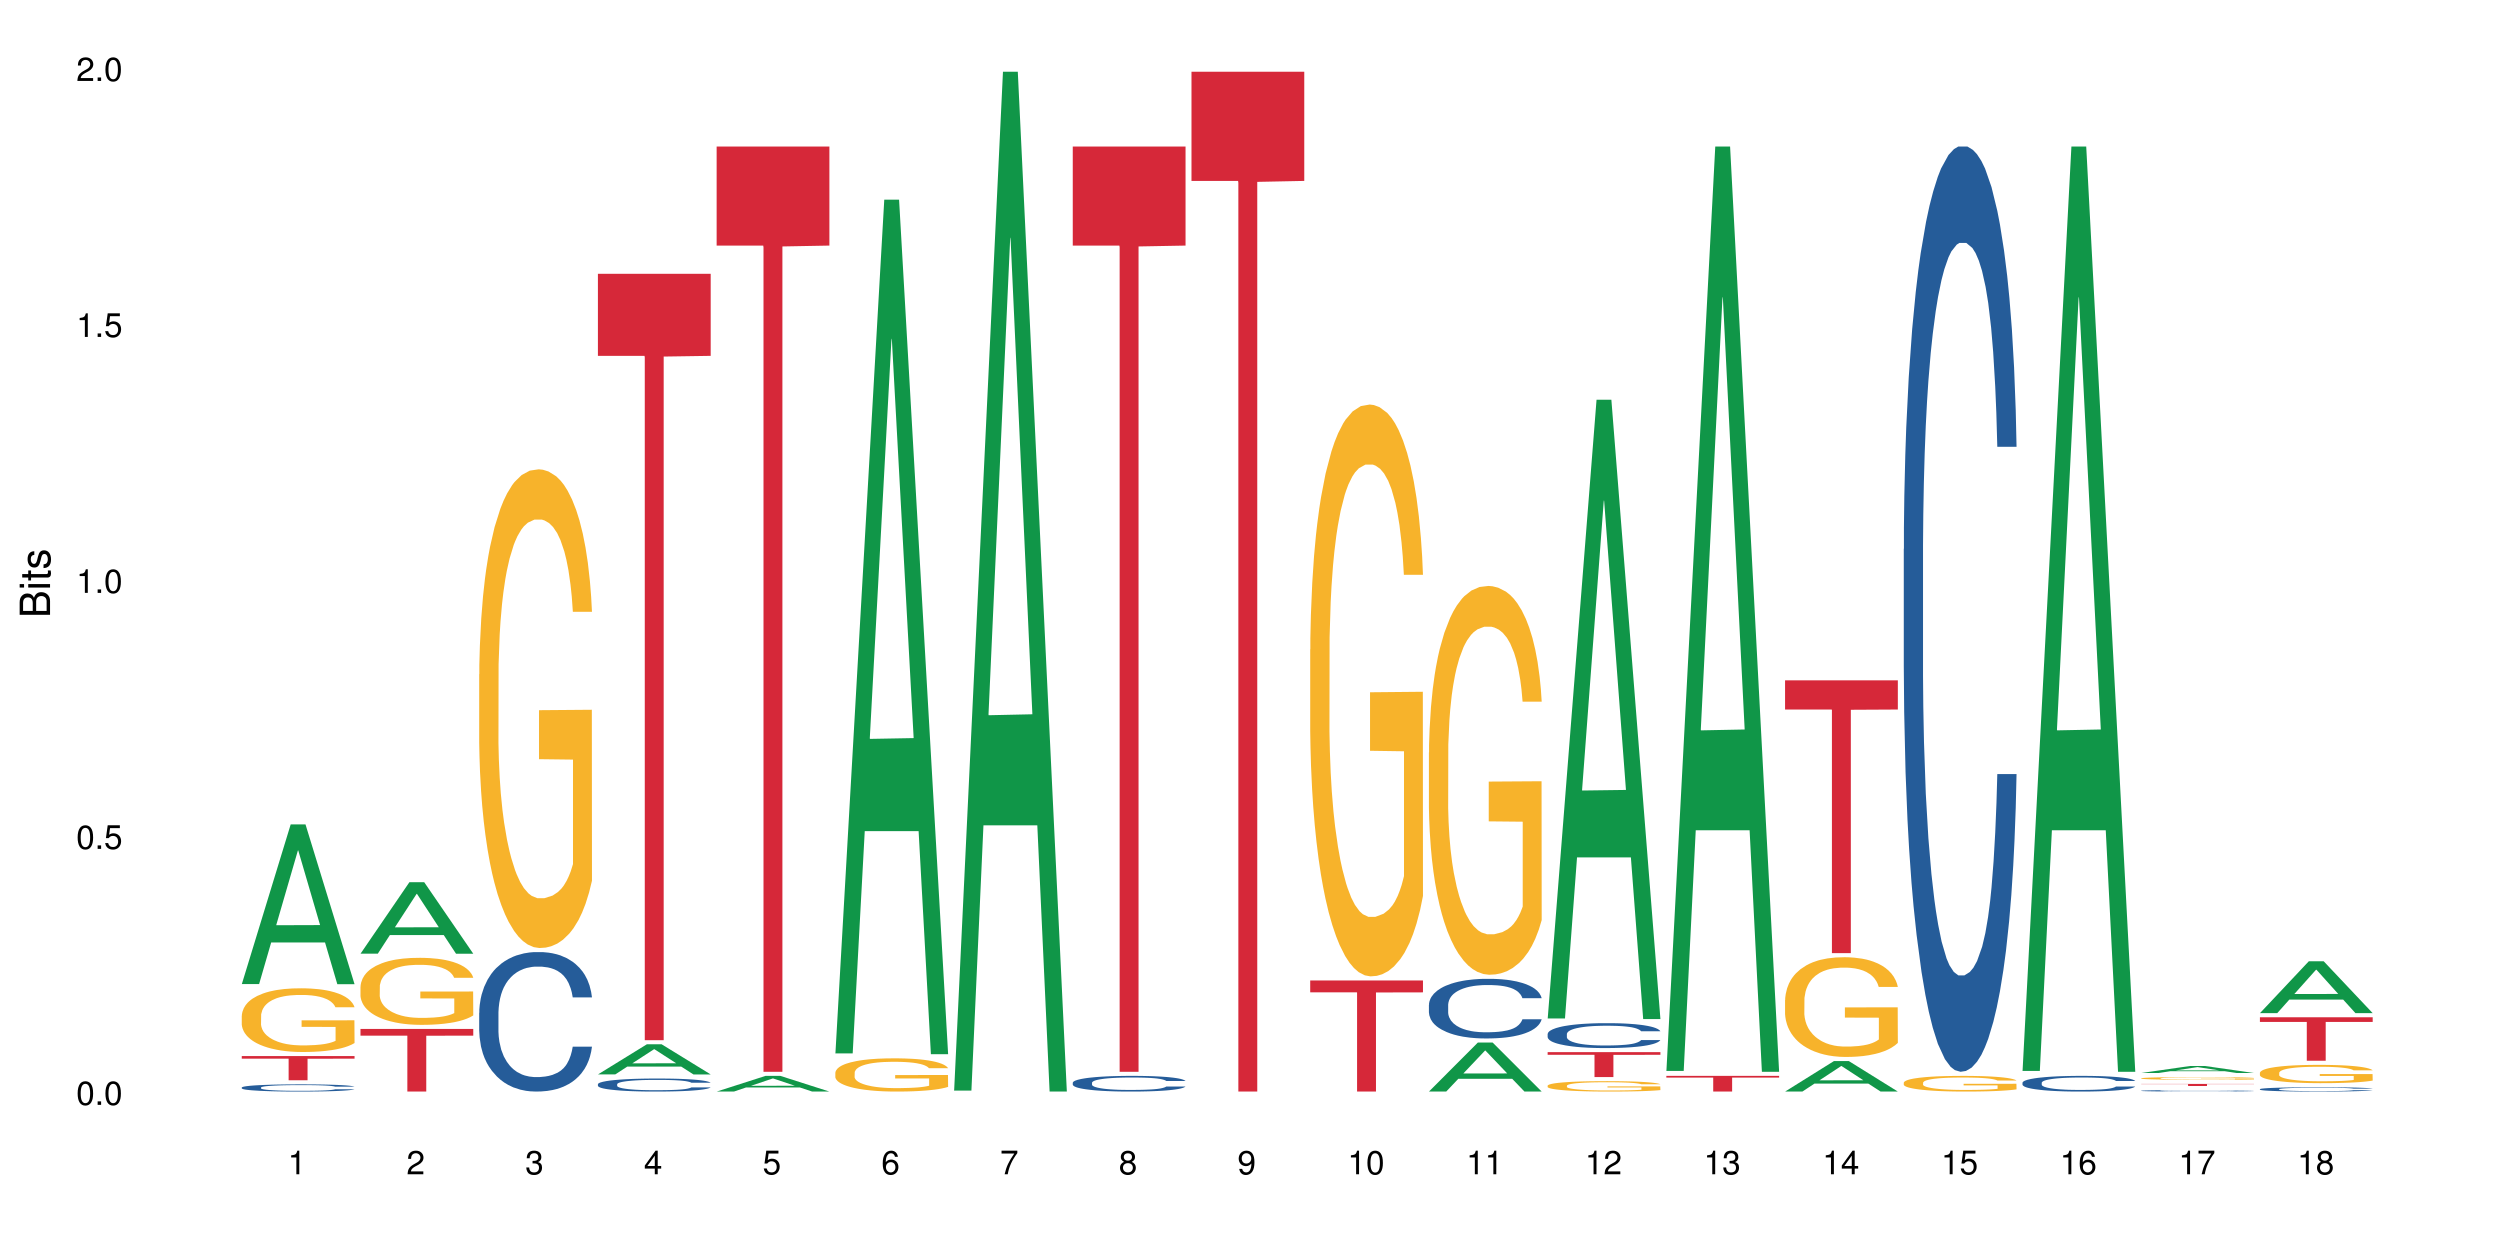 <?xml version="1.0" encoding="UTF-8"?>
<svg xmlns="http://www.w3.org/2000/svg" xmlns:xlink="http://www.w3.org/1999/xlink" width="720pt" height="360pt" viewBox="0 0 720 360" version="1.1">
<defs>
<g>
<symbol overflow="visible" id="glyph0-0">
<path style="stroke:none;" d=""/>
</symbol>
<symbol overflow="visible" id="glyph0-1">
<path style="stroke:none;" d="M 2.641 -6.797 C 2 -6.797 1.422 -6.531 1.078 -6.047 C 0.641 -5.453 0.406 -4.547 0.406 -3.297 C 0.406 -1 1.188 0.219 2.641 0.219 C 4.078 0.219 4.859 -1 4.859 -3.234 C 4.859 -4.562 4.656 -5.438 4.203 -6.047 C 3.844 -6.531 3.281 -6.797 2.641 -6.797 Z M 2.641 -6.047 C 3.547 -6.047 4 -5.125 4 -3.312 C 4 -1.375 3.562 -0.484 2.625 -0.484 C 1.734 -0.484 1.281 -1.422 1.281 -3.281 C 1.281 -5.141 1.734 -6.047 2.641 -6.047 Z M 2.641 -6.047 "/>
</symbol>
<symbol overflow="visible" id="glyph0-2">
<path style="stroke:none;" d="M 1.828 -1 L 0.828 -1 L 0.828 0 L 1.828 0 Z M 1.828 -1 "/>
</symbol>
<symbol overflow="visible" id="glyph0-3">
<path style="stroke:none;" d="M 4.562 -6.797 L 1.062 -6.797 L 0.547 -3.094 L 1.328 -3.094 C 1.719 -3.562 2.047 -3.734 2.578 -3.734 C 3.484 -3.734 4.062 -3.109 4.062 -2.094 C 4.062 -1.125 3.484 -0.531 2.578 -0.531 C 1.828 -0.531 1.375 -0.906 1.188 -1.672 L 0.328 -1.672 C 0.453 -1.109 0.547 -0.844 0.75 -0.594 C 1.125 -0.078 1.828 0.219 2.594 0.219 C 3.969 0.219 4.922 -0.781 4.922 -2.219 C 4.922 -3.562 4.031 -4.484 2.719 -4.484 C 2.25 -4.484 1.859 -4.359 1.469 -4.062 L 1.734 -5.969 L 4.562 -5.969 Z M 4.562 -6.797 "/>
</symbol>
<symbol overflow="visible" id="glyph0-4">
<path style="stroke:none;" d="M 2.484 -4.844 L 2.484 0 L 3.328 0 L 3.328 -6.797 L 2.766 -6.797 C 2.469 -5.75 2.281 -5.609 0.984 -5.453 L 0.984 -4.844 Z M 2.484 -4.844 "/>
</symbol>
<symbol overflow="visible" id="glyph0-5">
<path style="stroke:none;" d="M 4.859 -0.828 L 1.281 -0.828 C 1.359 -1.391 1.672 -1.75 2.5 -2.234 L 3.469 -2.75 C 4.406 -3.266 4.906 -3.969 4.906 -4.812 C 4.906 -5.375 4.672 -5.906 4.266 -6.266 C 3.859 -6.625 3.375 -6.797 2.719 -6.797 C 1.859 -6.797 1.219 -6.5 0.844 -5.922 C 0.609 -5.562 0.5 -5.125 0.484 -4.438 L 1.328 -4.438 C 1.359 -4.906 1.406 -5.188 1.531 -5.406 C 1.75 -5.812 2.188 -6.062 2.703 -6.062 C 3.469 -6.062 4.031 -5.516 4.031 -4.781 C 4.031 -4.25 3.719 -3.797 3.125 -3.438 L 2.234 -2.938 C 0.812 -2.141 0.406 -1.5 0.328 0 L 4.859 0 Z M 4.859 -0.828 "/>
</symbol>
<symbol overflow="visible" id="glyph0-6">
<path style="stroke:none;" d="M 2.125 -3.125 L 2.578 -3.125 C 3.516 -3.125 3.984 -2.703 3.984 -1.891 C 3.984 -1.031 3.469 -0.531 2.578 -0.531 C 1.656 -0.531 1.203 -0.984 1.156 -1.969 L 0.312 -1.969 C 0.344 -1.422 0.438 -1.078 0.609 -0.766 C 0.953 -0.109 1.625 0.219 2.547 0.219 C 3.953 0.219 4.859 -0.609 4.859 -1.906 C 4.859 -2.766 4.516 -3.25 3.703 -3.516 C 4.344 -3.766 4.656 -4.25 4.656 -4.938 C 4.656 -6.109 3.875 -6.797 2.578 -6.797 C 1.203 -6.797 0.484 -6.047 0.453 -4.609 L 1.297 -4.609 C 1.312 -5.016 1.344 -5.25 1.453 -5.453 C 1.641 -5.828 2.062 -6.062 2.594 -6.062 C 3.344 -6.062 3.797 -5.625 3.797 -4.906 C 3.797 -4.422 3.609 -4.141 3.25 -3.984 C 3.016 -3.891 2.719 -3.844 2.125 -3.844 Z M 2.125 -3.125 "/>
</symbol>
<symbol overflow="visible" id="glyph0-7">
<path style="stroke:none;" d="M 3.141 -1.625 L 3.141 0 L 3.984 0 L 3.984 -1.625 L 4.984 -1.625 L 4.984 -2.391 L 3.984 -2.391 L 3.984 -6.797 L 3.359 -6.797 L 0.266 -2.516 L 0.266 -1.625 Z M 3.141 -2.391 L 1 -2.391 L 3.141 -5.359 Z M 3.141 -2.391 "/>
</symbol>
<symbol overflow="visible" id="glyph0-8">
<path style="stroke:none;" d="M 4.781 -5.031 C 4.609 -6.141 3.891 -6.797 2.844 -6.797 C 2.094 -6.797 1.422 -6.438 1.031 -5.828 C 0.609 -5.172 0.406 -4.344 0.406 -3.094 C 0.406 -1.953 0.578 -1.234 0.984 -0.625 C 1.359 -0.078 1.953 0.219 2.703 0.219 C 3.984 0.219 4.922 -0.734 4.922 -2.078 C 4.922 -3.344 4.062 -4.234 2.844 -4.234 C 2.172 -4.234 1.641 -3.969 1.281 -3.469 C 1.281 -5.125 1.828 -6.047 2.797 -6.047 C 3.391 -6.047 3.797 -5.672 3.938 -5.031 Z M 2.734 -3.484 C 3.547 -3.484 4.062 -2.922 4.062 -2 C 4.062 -1.156 3.484 -0.531 2.703 -0.531 C 1.922 -0.531 1.328 -1.188 1.328 -2.047 C 1.328 -2.891 1.906 -3.484 2.734 -3.484 Z M 2.734 -3.484 "/>
</symbol>
<symbol overflow="visible" id="glyph0-9">
<path style="stroke:none;" d="M 4.984 -6.797 L 0.438 -6.797 L 0.438 -5.969 L 4.109 -5.969 C 2.5 -3.656 1.828 -2.234 1.328 0 L 2.219 0 C 2.594 -2.172 3.453 -4.047 4.984 -6.094 Z M 4.984 -6.797 "/>
</symbol>
<symbol overflow="visible" id="glyph0-10">
<path style="stroke:none;" d="M 3.75 -3.578 C 4.453 -4 4.688 -4.344 4.688 -4.984 C 4.688 -6.047 3.844 -6.797 2.641 -6.797 C 1.438 -6.797 0.594 -6.047 0.594 -4.984 C 0.594 -4.359 0.828 -4.016 1.516 -3.578 C 0.734 -3.203 0.359 -2.641 0.359 -1.891 C 0.359 -0.641 1.297 0.219 2.641 0.219 C 3.984 0.219 4.922 -0.641 4.922 -1.875 C 4.922 -2.641 4.531 -3.203 3.75 -3.578 Z M 2.641 -6.047 C 3.359 -6.047 3.812 -5.625 3.812 -4.969 C 3.812 -4.344 3.344 -3.922 2.641 -3.922 C 1.922 -3.922 1.453 -4.344 1.453 -4.984 C 1.453 -5.625 1.922 -6.047 2.641 -6.047 Z M 2.641 -3.203 C 3.484 -3.203 4.062 -2.672 4.062 -1.875 C 4.062 -1.062 3.484 -0.531 2.625 -0.531 C 1.797 -0.531 1.219 -1.078 1.219 -1.875 C 1.219 -2.672 1.797 -3.203 2.641 -3.203 Z M 2.641 -3.203 "/>
</symbol>
<symbol overflow="visible" id="glyph0-11">
<path style="stroke:none;" d="M 0.516 -1.547 C 0.672 -0.438 1.406 0.219 2.438 0.219 C 3.188 0.219 3.859 -0.141 4.266 -0.75 C 4.688 -1.406 4.891 -2.25 4.891 -3.484 C 4.891 -4.625 4.703 -5.359 4.312 -5.953 C 3.938 -6.5 3.344 -6.797 2.594 -6.797 C 1.297 -6.797 0.359 -5.844 0.359 -4.516 C 0.359 -3.25 1.234 -2.344 2.453 -2.344 C 3.094 -2.344 3.562 -2.578 4.016 -3.109 C 4 -1.453 3.469 -0.531 2.5 -0.531 C 1.906 -0.531 1.484 -0.906 1.359 -1.547 Z M 2.578 -6.062 C 3.375 -6.062 3.969 -5.406 3.969 -4.531 C 3.969 -3.688 3.375 -3.094 2.547 -3.094 C 1.734 -3.094 1.234 -3.672 1.234 -4.578 C 1.234 -5.438 1.797 -6.062 2.578 -6.062 Z M 2.578 -6.062 "/>
</symbol>
<symbol overflow="visible" id="glyph1-0">
<path style="stroke:none;" d=""/>
</symbol>
<symbol overflow="visible" id="glyph1-1">
<path style="stroke:none;" d="M 0 -0.953 L 0 -4.891 C 0 -5.719 -0.234 -6.344 -0.734 -6.797 C -1.188 -7.234 -1.812 -7.469 -2.5 -7.469 C -3.547 -7.469 -4.188 -7 -4.625 -5.875 C -4.984 -6.672 -5.641 -7.094 -6.531 -7.094 C -7.156 -7.094 -7.734 -6.859 -8.141 -6.391 C -8.562 -5.938 -8.75 -5.344 -8.75 -4.5 L -8.75 -0.953 Z M -4.984 -2.062 L -7.766 -2.062 L -7.766 -4.219 C -7.766 -4.844 -7.688 -5.203 -7.453 -5.5 C -7.219 -5.812 -6.859 -5.969 -6.375 -5.969 C -5.906 -5.969 -5.531 -5.812 -5.297 -5.5 C -5.062 -5.203 -4.984 -4.844 -4.984 -4.219 Z M -0.984 -2.062 L -4 -2.062 L -4 -4.781 C -4 -5.328 -3.859 -5.688 -3.578 -5.953 C -3.297 -6.219 -2.922 -6.359 -2.484 -6.359 C -2.062 -6.359 -1.688 -6.219 -1.406 -5.953 C -1.109 -5.688 -0.984 -5.328 -0.984 -4.781 Z M -0.984 -2.062 "/>
</symbol>
<symbol overflow="visible" id="glyph1-2">
<path style="stroke:none;" d="M -6.281 -1.797 L -6.281 -0.797 L 0 -0.797 L 0 -1.797 Z M -8.75 -1.797 L -8.75 -0.797 L -7.484 -0.797 L -7.484 -1.797 Z M -8.75 -1.797 "/>
</symbol>
<symbol overflow="visible" id="glyph1-3">
<path style="stroke:none;" d="M -6.281 -3.047 L -6.281 -2.016 L -8.016 -2.016 L -8.016 -1.016 L -6.281 -1.016 L -6.281 -0.172 L -5.469 -0.172 L -5.469 -1.016 L -0.719 -1.016 C -0.078 -1.016 0.281 -1.453 0.281 -2.234 C 0.281 -2.469 0.25 -2.719 0.188 -3.047 L -0.641 -3.047 C -0.609 -2.922 -0.594 -2.766 -0.594 -2.562 C -0.594 -2.141 -0.719 -2.016 -1.156 -2.016 L -5.469 -2.016 L -5.469 -3.047 Z M -6.281 -3.047 "/>
</symbol>
<symbol overflow="visible" id="glyph1-4">
<path style="stroke:none;" d="M -4.531 -5.25 C -5.766 -5.25 -6.469 -4.422 -6.469 -2.969 C -6.469 -1.516 -5.719 -0.562 -4.547 -0.562 C -3.562 -0.562 -3.094 -1.062 -2.734 -2.562 L -2.516 -3.484 C -2.344 -4.188 -2.094 -4.469 -1.625 -4.469 C -1.047 -4.469 -0.641 -3.875 -0.641 -3 C -0.641 -2.453 -0.797 -2 -1.062 -1.75 C -1.25 -1.594 -1.422 -1.531 -1.875 -1.469 L -1.875 -0.406 C -0.422 -0.453 0.281 -1.266 0.281 -2.922 C 0.281 -4.5 -0.5 -5.516 -1.719 -5.516 C -2.656 -5.516 -3.172 -4.984 -3.469 -3.734 L -3.703 -2.766 C -3.891 -1.953 -4.156 -1.609 -4.594 -1.609 C -5.172 -1.609 -5.547 -2.125 -5.547 -2.938 C -5.547 -3.75 -5.203 -4.172 -4.531 -4.203 Z M -4.531 -5.25 "/>
</symbol>
</g>
</defs>
<g id="surface27365">
<rect x="0" y="0" width="720" height="360" style="fill:rgb(100%,100%,100%);fill-opacity:1;stroke:none;"/>
<path style=" stroke:none;fill-rule:nonzero;fill:rgb(6.275%,58.824%,28.235%);fill-opacity:1;" d="M 69.629 283.402 L 69.664 283.359 L 83.719 237.43 L 87.984 237.43 L 102.109 283.449 L 97.148 283.449 L 93.609 271.434 L 78.098 271.434 L 74.625 283.402 L 69.629 283.402 L 79.59 266.465 L 92.184 266.422 L 85.902 244.945 L 85.836 244.902 L 85.766 245.035 L 79.555 266.422 L 79.59 266.465 Z M 69.629 283.402 "/>
<path style=" stroke:none;fill-rule:nonzero;fill:rgb(14.51%,36.078%,60%);fill-opacity:1;" d="M 69.629 313.199 L 69.668 313.195 L 69.668 313.152 L 69.789 313.078 L 70.066 312.988 L 70.344 312.926 L 71.055 312.812 L 72.047 312.703 L 73.074 312.621 L 73.828 312.57 L 74.5 312.535 L 76.047 312.465 L 77.035 312.43 L 78.105 312.395 L 79.414 312.363 L 80.363 312.344 L 82.504 312.312 L 84.086 312.301 L 85.316 312.297 L 87.969 312.297 L 89.555 312.301 L 90.703 312.312 L 91.969 312.328 L 93.039 312.344 L 94.902 312.387 L 96.562 312.438 L 97.316 312.469 L 98.504 312.527 L 99.418 312.586 L 100.051 312.633 L 100.762 312.703 L 101.398 312.789 L 101.871 312.887 L 102.109 312.969 L 96.562 312.969 L 96.285 312.895 L 95.969 312.832 L 95.375 312.758 L 94.781 312.699 L 93.949 312.645 L 93.199 312.609 L 92.168 312.574 L 91.258 312.551 L 90.305 312.535 L 89.395 312.523 L 87.652 312.512 L 85.633 312.512 L 84.879 312.516 L 83.336 312.531 L 82.504 312.543 L 81.312 312.57 L 80.484 312.594 L 79.492 312.633 L 78.82 312.664 L 77.988 312.715 L 77.395 312.758 L 76.719 312.82 L 76.324 312.867 L 75.969 312.922 L 75.648 312.984 L 75.414 313.051 L 75.254 313.121 L 75.176 313.188 L 75.176 313.484 L 75.254 313.551 L 75.453 313.629 L 75.969 313.746 L 76.719 313.848 L 77.59 313.926 L 78.422 313.984 L 78.898 314.012 L 79.531 314.039 L 80.523 314.078 L 81.949 314.117 L 82.781 314.133 L 84.047 314.148 L 85.355 314.156 L 87.098 314.156 L 88.641 314.148 L 89.672 314.137 L 90.742 314.121 L 92.207 314.09 L 93.117 314.059 L 93.91 314.023 L 94.504 313.988 L 94.902 313.957 L 95.496 313.898 L 95.969 313.832 L 96.328 313.766 L 96.562 313.703 L 102.109 313.703 L 101.871 313.777 L 101.516 313.852 L 101.16 313.906 L 100.605 313.973 L 99.973 314.031 L 99.059 314.098 L 98.309 314.145 L 97.316 314.191 L 96.406 314.227 L 95.414 314.258 L 93.949 314.297 L 93 314.316 L 91.969 314.332 L 90.742 314.348 L 89.195 314.359 L 87.531 314.367 L 85.988 314.371 L 84.324 314.367 L 83.098 314.359 L 81.473 314.344 L 79.453 314.309 L 77.988 314.273 L 76.84 314.234 L 75.848 314.199 L 74.738 314.148 L 73.312 314.062 L 72.441 314 L 71.848 313.945 L 71.176 313.871 L 70.699 313.805 L 70.145 313.699 L 69.75 313.562 L 69.629 313.461 Z M 69.629 313.199 "/>
<path style=" stroke:none;fill-rule:nonzero;fill:rgb(96.863%,70.196%,16.863%);fill-opacity:1;" d="M 69.629 292.488 L 69.668 292.469 L 69.668 292.137 L 69.828 291.379 L 70.223 290.34 L 70.738 289.488 L 71.293 288.816 L 71.648 288.465 L 72.242 287.961 L 72.758 287.594 L 74.066 286.84 L 75.73 286.137 L 76.641 285.832 L 77.672 285.547 L 79.137 285.23 L 79.809 285.113 L 81.867 284.844 L 84.207 284.676 L 86.781 284.629 L 87.969 284.645 L 89.594 284.711 L 91.812 284.895 L 93.078 285.062 L 94.07 285.23 L 95.098 285.449 L 96.367 285.785 L 97.555 286.184 L 98.504 286.586 L 99.457 287.09 L 100.246 287.625 L 100.922 288.215 L 101.516 288.918 L 101.871 289.504 L 102.109 290.09 L 96.605 290.09 L 96.285 289.504 L 95.93 289.051 L 95.336 288.5 L 94.742 288.098 L 94.148 287.777 L 93.039 287.344 L 92.09 287.074 L 90.898 286.84 L 89.75 286.688 L 88.445 286.586 L 87.652 286.555 L 85.551 286.555 L 83.652 286.672 L 82.543 286.805 L 81.75 286.941 L 80.641 287.191 L 79.969 287.391 L 79.57 287.527 L 78.383 288.047 L 77.59 288.516 L 77.156 288.832 L 76.602 289.336 L 76.203 289.789 L 75.77 290.461 L 75.531 290.961 L 75.215 292.102 L 75.176 295.117 L 75.293 295.754 L 75.531 296.441 L 75.848 297.047 L 76.324 297.684 L 76.797 298.168 L 77.629 298.82 L 78.344 299.258 L 78.898 299.543 L 79.969 299.996 L 80.402 300.145 L 81.434 300.449 L 82.504 300.684 L 83.809 300.883 L 84.801 300.984 L 86.383 301.066 L 88.406 301.066 L 90.781 300.969 L 92.285 300.832 L 93.316 300.699 L 93.988 300.582 L 94.82 300.398 L 95.414 300.23 L 95.969 300.047 L 96.645 299.762 L 96.645 295.754 L 86.859 295.738 L 86.859 293.859 L 102.07 293.844 L 102.109 300.398 L 101.277 300.848 L 100.246 301.285 L 99.258 301.621 L 98.227 301.906 L 96.762 302.223 L 95.574 302.426 L 93.75 302.66 L 92.09 302.809 L 90.344 302.91 L 88.801 302.961 L 86.98 302.977 L 85.355 302.945 L 83.613 302.844 L 82.227 302.711 L 80.957 302.543 L 79.691 302.324 L 78.105 301.973 L 77.074 301.688 L 76.008 301.336 L 74.938 300.918 L 73.988 300.465 L 73.352 300.113 L 72.719 299.711 L 72.047 299.207 L 71.41 298.637 L 70.938 298.117 L 70.5 297.531 L 70.184 296.977 L 69.867 296.223 L 69.707 295.621 L 69.629 295.102 Z M 69.629 292.488 "/>
<path style=" stroke:none;fill-rule:nonzero;fill:rgb(83.922%,15.686%,22.353%);fill-opacity:1;" d="M 69.629 304.156 L 102.109 304.156 L 102.109 304.902 L 88.574 304.91 L 88.574 311.117 L 83.125 311.117 L 83.125 304.914 L 83.047 304.902 L 69.629 304.902 Z M 69.629 304.156 "/>
<path style=" stroke:none;fill-rule:nonzero;fill:rgb(6.275%,58.824%,28.235%);fill-opacity:1;" d="M 103.82 274.652 L 103.855 274.633 L 117.906 254.078 L 122.176 254.078 L 136.301 274.672 L 131.336 274.672 L 127.797 269.297 L 112.285 269.297 L 108.816 274.652 L 103.82 274.652 L 113.777 267.07 L 126.375 267.051 L 120.094 257.441 L 120.023 257.422 L 119.957 257.48 L 113.742 267.051 L 113.777 267.07 Z M 103.82 274.652 "/>
<path style=" stroke:none;fill-rule:nonzero;fill:rgb(96.863%,70.196%,16.863%);fill-opacity:1;" d="M 103.82 284.121 L 103.859 284.102 L 103.859 283.75 L 104.016 282.957 L 104.414 281.863 L 104.93 280.965 L 105.484 280.258 L 105.84 279.887 L 106.434 279.359 L 106.949 278.973 L 108.254 278.176 L 109.918 277.438 L 110.832 277.121 L 111.859 276.82 L 113.324 276.484 L 114 276.359 L 116.059 276.078 L 118.395 275.902 L 120.969 275.852 L 122.16 275.867 L 123.781 275.938 L 126 276.133 L 127.27 276.309 L 128.258 276.484 L 129.289 276.715 L 130.555 277.066 L 131.746 277.488 L 132.695 277.914 L 133.645 278.441 L 134.438 279.008 L 135.109 279.625 L 135.707 280.363 L 136.062 280.98 L 136.301 281.598 L 130.793 281.598 L 130.477 280.98 L 130.121 280.504 L 129.527 279.922 L 128.934 279.5 L 128.34 279.164 L 127.23 278.707 L 126.277 278.426 L 125.09 278.176 L 123.941 278.02 L 122.633 277.914 L 121.844 277.879 L 119.742 277.879 L 117.84 278 L 116.73 278.141 L 115.941 278.285 L 114.832 278.547 L 114.156 278.758 L 113.762 278.902 L 112.574 279.449 L 111.781 279.941 L 111.344 280.277 L 110.789 280.805 L 110.395 281.281 L 109.957 281.988 L 109.723 282.516 L 109.402 283.715 L 109.363 286.891 L 109.484 287.559 L 109.723 288.281 L 110.039 288.918 L 110.512 289.586 L 110.988 290.098 L 111.82 290.785 L 112.535 291.246 L 113.09 291.547 L 114.156 292.023 L 114.594 292.18 L 115.621 292.496 L 116.691 292.746 L 118 292.957 L 118.988 293.062 L 120.574 293.148 L 122.594 293.148 L 124.973 293.043 L 126.477 292.902 L 127.508 292.762 L 128.18 292.641 L 129.012 292.445 L 129.605 292.27 L 130.16 292.074 L 130.832 291.773 L 130.832 287.559 L 121.051 287.543 L 121.051 285.566 L 136.262 285.551 L 136.301 292.445 L 135.469 292.922 L 134.438 293.379 L 133.449 293.73 L 132.418 294.031 L 130.953 294.367 L 129.766 294.578 L 127.941 294.824 L 126.277 294.984 L 124.535 295.09 L 122.992 295.145 L 121.168 295.16 L 119.543 295.125 L 117.801 295.02 L 116.414 294.879 L 115.148 294.703 L 113.879 294.473 L 112.297 294.102 L 111.266 293.805 L 110.195 293.434 L 109.125 292.992 L 108.176 292.516 L 107.543 292.145 L 106.91 291.723 L 106.234 291.191 L 105.602 290.594 L 105.125 290.047 L 104.691 289.43 L 104.375 288.848 L 104.059 288.055 L 103.898 287.418 L 103.82 286.871 Z M 103.82 284.121 "/>
<path style=" stroke:none;fill-rule:nonzero;fill:rgb(83.922%,15.686%,22.353%);fill-opacity:1;" d="M 103.82 296.34 L 136.301 296.34 L 136.301 298.27 L 122.762 298.289 L 122.762 314.371 L 117.316 314.371 L 117.316 298.305 L 117.238 298.27 L 103.82 298.27 Z M 103.82 296.34 "/>
<path style=" stroke:none;fill-rule:nonzero;fill:rgb(14.51%,36.078%,60%);fill-opacity:1;" d="M 138.008 291.684 L 138.047 291.648 L 138.047 290.766 L 138.168 289.371 L 138.445 287.609 L 138.723 286.398 L 139.434 284.234 L 140.426 282.141 L 141.457 280.523 L 142.207 279.57 L 142.883 278.836 L 144.426 277.477 L 145.418 276.781 L 146.484 276.156 L 147.793 275.531 L 148.742 275.164 L 150.883 274.578 L 152.465 274.32 L 153.695 274.211 L 156.348 274.211 L 157.934 274.359 L 159.082 274.543 L 160.348 274.836 L 161.418 275.164 L 163.281 275.973 L 164.945 277 L 165.695 277.59 L 166.887 278.727 L 167.797 279.828 L 168.43 280.781 L 169.145 282.141 L 169.777 283.793 L 170.25 285.664 L 170.488 287.242 L 164.945 287.242 L 164.668 285.773 L 164.352 284.637 L 163.754 283.133 L 163.16 282.066 L 162.328 281.004 L 161.578 280.305 L 160.547 279.605 L 159.637 279.168 L 158.688 278.836 L 157.773 278.617 L 156.031 278.395 L 154.012 278.395 L 153.258 278.469 L 151.715 278.762 L 150.883 279.02 L 149.695 279.535 L 148.863 280.012 L 147.871 280.746 L 147.199 281.371 L 146.367 282.324 L 145.773 283.168 L 145.098 284.379 L 144.703 285.297 L 144.348 286.324 L 144.031 287.535 L 143.793 288.82 L 143.633 290.18 L 143.555 291.5 L 143.555 297.191 L 143.633 298.512 L 143.832 300.055 L 144.348 302.293 L 145.098 304.238 L 145.969 305.781 L 146.801 306.883 L 147.277 307.395 L 147.91 307.984 L 148.902 308.719 L 150.328 309.453 L 151.16 309.746 L 152.426 310.039 L 153.734 310.188 L 155.477 310.188 L 157.023 310.039 L 158.051 309.855 L 159.121 309.562 L 160.586 308.938 L 161.496 308.352 L 162.289 307.652 L 162.883 306.957 L 163.281 306.367 L 163.875 305.23 L 164.352 303.98 L 164.707 302.695 L 164.945 301.449 L 170.488 301.449 L 170.25 302.918 L 169.895 304.348 L 169.539 305.414 L 168.984 306.699 L 168.352 307.836 L 167.438 309.121 L 166.688 309.965 L 165.695 310.883 L 164.785 311.582 L 163.797 312.203 L 162.328 312.938 L 161.379 313.305 L 160.348 313.637 L 159.121 313.93 L 157.578 314.188 L 155.914 314.332 L 154.367 314.371 L 152.703 314.297 L 151.477 314.152 L 149.852 313.82 L 147.832 313.16 L 146.367 312.461 L 145.219 311.766 L 144.227 311.031 L 143.117 310.039 L 141.691 308.422 L 140.82 307.176 L 140.227 306.148 L 139.555 304.715 L 139.078 303.43 L 138.523 301.375 L 138.129 298.77 L 138.008 296.75 Z M 138.008 291.684 "/>
<path style=" stroke:none;fill-rule:nonzero;fill:rgb(96.863%,70.196%,16.863%);fill-opacity:1;" d="M 138.008 194.211 L 138.047 194.086 L 138.047 191.57 L 138.207 185.902 L 138.602 178.098 L 139.117 171.676 L 139.672 166.637 L 140.027 163.996 L 140.625 160.219 L 141.137 157.445 L 142.445 151.781 L 144.109 146.492 L 145.02 144.227 L 146.051 142.086 L 147.516 139.695 L 148.188 138.812 L 150.25 136.797 L 152.586 135.539 L 155.16 135.16 L 156.348 135.285 L 157.973 135.789 L 160.191 137.176 L 161.457 138.434 L 162.449 139.695 L 163.477 141.332 L 164.746 143.848 L 165.934 146.871 L 166.887 149.891 L 167.836 153.668 L 168.629 157.699 L 169.301 162.105 L 169.895 167.395 L 170.25 171.801 L 170.488 176.207 L 164.984 176.207 L 164.668 171.801 L 164.309 168.402 L 163.715 164.246 L 163.121 161.223 L 162.527 158.832 L 161.418 155.559 L 160.469 153.543 L 159.281 151.781 L 158.133 150.648 L 156.824 149.891 L 156.031 149.641 L 153.934 149.641 L 152.031 150.523 L 150.922 151.531 L 150.129 152.535 L 149.02 154.426 L 148.348 155.938 L 147.953 156.945 L 146.762 160.848 L 145.969 164.371 L 145.535 166.766 L 144.98 170.543 L 144.586 173.941 L 144.148 178.977 L 143.91 182.754 L 143.594 191.316 L 143.555 213.98 L 143.672 218.766 L 143.91 223.926 L 144.227 228.461 L 144.703 233.246 L 145.18 236.895 L 146.012 241.805 L 146.723 245.078 L 147.277 247.219 L 148.348 250.621 L 148.781 251.754 L 149.812 254.02 L 150.883 255.781 L 152.191 257.293 L 153.18 258.047 L 154.766 258.68 L 156.785 258.68 L 159.16 257.922 L 160.668 256.914 L 161.695 255.906 L 162.371 255.027 L 163.199 253.641 L 163.797 252.383 L 164.352 250.996 L 165.023 248.855 L 165.023 218.766 L 155.238 218.641 L 155.238 204.535 L 170.449 204.41 L 170.488 253.641 L 169.656 257.043 L 168.629 260.316 L 167.637 262.832 L 166.609 264.973 L 165.141 267.367 L 163.953 268.875 L 162.133 270.641 L 160.469 271.773 L 158.727 272.527 L 157.18 272.906 L 155.359 273.031 L 153.734 272.781 L 151.992 272.023 L 150.605 271.016 L 149.336 269.758 L 148.07 268.121 L 146.484 265.477 L 145.457 263.336 L 144.387 260.691 L 143.316 257.543 L 142.367 254.145 L 141.73 251.5 L 141.098 248.48 L 140.426 244.703 L 139.793 240.422 L 139.316 236.52 L 138.879 232.109 L 138.562 227.957 L 138.246 222.289 L 138.09 217.758 L 138.008 213.855 Z M 138.008 194.211 "/>
<path style=" stroke:none;fill-rule:nonzero;fill:rgb(6.275%,58.824%,28.235%);fill-opacity:1;" d="M 172.199 309.43 L 172.234 309.422 L 186.289 300.758 L 190.555 300.758 L 204.68 309.441 L 199.719 309.441 L 196.176 307.172 L 180.664 307.172 L 177.195 309.43 L 172.199 309.43 L 182.156 306.234 L 194.754 306.227 L 188.473 302.176 L 188.406 302.168 L 188.336 302.191 L 182.125 306.227 L 182.156 306.234 Z M 172.199 309.43 "/>
<path style=" stroke:none;fill-rule:nonzero;fill:rgb(14.51%,36.078%,60%);fill-opacity:1;" d="M 172.199 312.25 L 172.238 312.246 L 172.238 312.164 L 172.355 312.035 L 172.633 311.871 L 172.91 311.758 L 173.625 311.555 L 174.613 311.359 L 175.645 311.207 L 176.398 311.121 L 177.07 311.051 L 178.617 310.926 L 179.605 310.859 L 180.676 310.801 L 181.984 310.742 L 182.934 310.707 L 185.07 310.652 L 186.656 310.629 L 187.883 310.617 L 190.539 310.617 L 192.121 310.633 L 193.273 310.648 L 194.539 310.676 L 195.609 310.707 L 197.469 310.785 L 199.133 310.879 L 199.887 310.934 L 201.074 311.039 L 201.984 311.145 L 202.621 311.234 L 203.332 311.359 L 203.965 311.516 L 204.441 311.688 L 204.68 311.836 L 199.133 311.836 L 198.855 311.699 L 198.539 311.594 L 197.945 311.453 L 197.352 311.352 L 196.52 311.254 L 195.766 311.188 L 194.738 311.125 L 193.824 311.082 L 192.875 311.051 L 191.965 311.031 L 190.223 311.012 L 188.203 311.012 L 187.449 311.016 L 185.902 311.043 L 185.07 311.066 L 183.883 311.117 L 183.051 311.16 L 182.062 311.23 L 181.387 311.289 L 180.555 311.375 L 179.961 311.457 L 179.289 311.57 L 178.895 311.656 L 178.535 311.75 L 178.219 311.863 L 177.98 311.984 L 177.824 312.109 L 177.746 312.234 L 177.746 312.766 L 177.824 312.891 L 178.023 313.035 L 178.535 313.242 L 179.289 313.426 L 180.16 313.566 L 180.992 313.672 L 181.469 313.719 L 182.102 313.773 L 183.09 313.844 L 184.52 313.91 L 185.348 313.938 L 186.617 313.965 L 187.926 313.98 L 189.668 313.98 L 191.211 313.965 L 192.242 313.949 L 193.312 313.922 L 194.777 313.863 L 195.688 313.809 L 196.48 313.742 L 197.074 313.68 L 197.469 313.625 L 198.062 313.516 L 198.539 313.398 L 198.895 313.281 L 199.133 313.164 L 204.68 313.164 L 204.441 313.301 L 204.086 313.434 L 203.73 313.535 L 203.176 313.652 L 202.539 313.762 L 201.629 313.879 L 200.875 313.961 L 199.887 314.043 L 198.977 314.109 L 197.984 314.168 L 196.52 314.238 L 195.57 314.27 L 194.539 314.301 L 193.312 314.328 L 191.766 314.352 L 190.102 314.367 L 188.559 314.371 L 186.895 314.363 L 185.668 314.352 L 184.043 314.32 L 182.023 314.258 L 180.555 314.191 L 179.406 314.129 L 178.418 314.059 L 177.309 313.965 L 175.883 313.816 L 175.012 313.699 L 174.418 313.602 L 173.742 313.469 L 173.27 313.348 L 172.715 313.156 L 172.316 312.914 L 172.199 312.727 Z M 172.199 312.25 "/>
<path style=" stroke:none;fill-rule:nonzero;fill:rgb(83.922%,15.686%,22.353%);fill-opacity:1;" d="M 172.199 78.855 L 204.68 78.855 L 204.68 102.484 L 191.141 102.691 L 191.141 299.578 L 185.695 299.578 L 185.695 102.898 L 185.617 102.484 L 172.199 102.484 Z M 172.199 78.855 "/>
<path style=" stroke:none;fill-rule:nonzero;fill:rgb(6.275%,58.824%,28.235%);fill-opacity:1;" d="M 206.391 314.367 L 206.422 314.363 L 220.477 309.855 L 224.746 309.855 L 238.867 314.371 L 233.906 314.371 L 230.367 313.191 L 214.855 313.191 L 211.387 314.367 L 206.391 314.367 L 216.348 312.703 L 228.945 312.699 L 222.664 310.594 L 222.594 310.59 L 222.523 310.602 L 216.312 312.699 L 216.348 312.703 Z M 206.391 314.367 "/>
<path style=" stroke:none;fill-rule:nonzero;fill:rgb(83.922%,15.686%,22.353%);fill-opacity:1;" d="M 206.391 42.203 L 238.867 42.203 L 238.867 70.727 L 225.332 70.977 L 225.332 308.676 L 219.887 308.676 L 219.887 71.227 L 219.809 70.727 L 206.391 70.727 Z M 206.391 42.203 "/>
<path style=" stroke:none;fill-rule:nonzero;fill:rgb(6.275%,58.824%,28.235%);fill-opacity:1;" d="M 240.578 303.387 L 240.613 303.156 L 254.668 57.508 L 258.934 57.508 L 273.059 303.617 L 268.098 303.617 L 264.559 239.375 L 249.047 239.375 L 245.574 303.387 L 240.578 303.387 L 250.539 212.801 L 263.133 212.57 L 256.852 97.715 L 256.785 97.484 L 256.715 98.18 L 250.504 212.57 L 250.539 212.801 Z M 240.578 303.387 "/>
<path style=" stroke:none;fill-rule:nonzero;fill:rgb(96.863%,70.196%,16.863%);fill-opacity:1;" d="M 240.578 308.898 L 240.617 308.891 L 240.617 308.715 L 240.777 308.32 L 241.172 307.781 L 241.688 307.332 L 242.242 306.984 L 242.598 306.801 L 243.191 306.539 L 243.707 306.344 L 245.016 305.953 L 246.68 305.586 L 247.59 305.43 L 248.621 305.277 L 250.086 305.113 L 250.758 305.051 L 252.816 304.91 L 255.156 304.824 L 257.73 304.797 L 258.918 304.809 L 260.543 304.844 L 262.762 304.938 L 264.027 305.027 L 265.02 305.113 L 266.047 305.227 L 267.316 305.402 L 268.504 305.613 L 269.453 305.82 L 270.406 306.082 L 271.195 306.363 L 271.871 306.668 L 272.465 307.035 L 272.82 307.344 L 273.059 307.648 L 267.555 307.648 L 267.234 307.344 L 266.879 307.105 L 266.285 306.816 L 265.691 306.609 L 265.098 306.441 L 263.988 306.215 L 263.039 306.074 L 261.848 305.953 L 260.699 305.875 L 259.395 305.82 L 258.602 305.805 L 256.5 305.805 L 254.602 305.863 L 253.492 305.934 L 252.699 306.004 L 251.59 306.137 L 250.918 306.242 L 250.52 306.312 L 249.332 306.582 L 248.539 306.828 L 248.105 306.992 L 247.551 307.254 L 247.152 307.492 L 246.719 307.84 L 246.48 308.102 L 246.164 308.695 L 246.125 310.27 L 246.242 310.602 L 246.48 310.961 L 246.797 311.277 L 247.273 311.609 L 247.746 311.863 L 248.578 312.203 L 249.293 312.43 L 249.848 312.578 L 250.918 312.816 L 251.352 312.895 L 252.383 313.051 L 253.453 313.172 L 254.758 313.277 L 255.75 313.332 L 257.332 313.375 L 259.355 313.375 L 261.73 313.32 L 263.234 313.25 L 264.266 313.184 L 264.938 313.121 L 265.77 313.023 L 266.363 312.938 L 266.918 312.84 L 267.594 312.691 L 267.594 310.602 L 257.809 310.594 L 257.809 309.613 L 273.02 309.605 L 273.059 313.023 L 272.227 313.262 L 271.195 313.488 L 270.207 313.664 L 269.176 313.812 L 267.711 313.977 L 266.523 314.082 L 264.699 314.203 L 263.039 314.285 L 261.293 314.336 L 259.75 314.363 L 257.93 314.371 L 256.305 314.352 L 254.562 314.301 L 253.176 314.23 L 251.906 314.145 L 250.641 314.031 L 249.055 313.848 L 248.023 313.699 L 246.957 313.516 L 245.887 313.297 L 244.938 313.059 L 244.301 312.875 L 243.668 312.664 L 242.996 312.402 L 242.359 312.105 L 241.887 311.836 L 241.449 311.531 L 241.133 311.242 L 240.816 310.848 L 240.656 310.531 L 240.578 310.262 Z M 240.578 308.898 "/>
<path style=" stroke:none;fill-rule:nonzero;fill:rgb(6.275%,58.824%,28.235%);fill-opacity:1;" d="M 274.77 314.094 L 274.805 313.82 L 288.855 20.664 L 293.125 20.664 L 307.25 314.371 L 302.285 314.371 L 298.746 237.703 L 283.234 237.703 L 279.766 314.094 L 274.77 314.094 L 284.727 205.988 L 297.324 205.711 L 291.043 68.648 L 290.973 68.375 L 290.906 69.199 L 284.691 205.711 L 284.727 205.988 Z M 274.77 314.094 "/>
<path style=" stroke:none;fill-rule:nonzero;fill:rgb(14.51%,36.078%,60%);fill-opacity:1;" d="M 308.957 311.82 L 308.996 311.816 L 308.996 311.719 L 309.117 311.559 L 309.395 311.363 L 309.672 311.227 L 310.383 310.98 L 311.375 310.746 L 312.406 310.566 L 313.156 310.457 L 313.832 310.375 L 315.375 310.223 L 316.367 310.145 L 317.434 310.074 L 318.742 310.004 L 319.691 309.961 L 321.832 309.898 L 323.414 309.867 L 324.645 309.855 L 327.297 309.855 L 328.883 309.871 L 330.031 309.895 L 331.297 309.926 L 332.367 309.961 L 334.23 310.055 L 335.895 310.168 L 336.645 310.234 L 337.836 310.363 L 338.746 310.488 L 339.379 310.594 L 340.094 310.746 L 340.727 310.934 L 341.199 311.145 L 341.438 311.32 L 335.895 311.32 L 335.617 311.156 L 335.301 311.027 L 334.703 310.859 L 334.109 310.738 L 333.277 310.617 L 332.527 310.539 L 331.496 310.461 L 330.586 310.414 L 329.633 310.375 L 328.723 310.352 L 326.98 310.324 L 324.961 310.324 L 324.207 310.336 L 322.664 310.367 L 321.832 310.395 L 320.645 310.453 L 319.812 310.508 L 318.82 310.59 L 318.148 310.66 L 317.316 310.77 L 316.723 310.863 L 316.047 311 L 315.652 311.102 L 315.297 311.219 L 314.98 311.355 L 314.742 311.5 L 314.582 311.652 L 314.504 311.801 L 314.504 312.438 L 314.582 312.586 L 314.781 312.762 L 315.297 313.012 L 316.047 313.23 L 316.918 313.406 L 317.75 313.527 L 318.227 313.586 L 318.859 313.652 L 319.852 313.734 L 321.277 313.816 L 322.109 313.852 L 323.375 313.883 L 324.684 313.898 L 326.426 313.898 L 327.973 313.883 L 329 313.863 L 330.07 313.828 L 331.535 313.762 L 332.445 313.695 L 333.238 313.617 L 333.832 313.535 L 334.23 313.473 L 334.824 313.344 L 335.301 313.203 L 335.656 313.059 L 335.895 312.918 L 341.438 312.918 L 341.199 313.082 L 340.844 313.242 L 340.488 313.363 L 339.934 313.508 L 339.301 313.637 L 338.387 313.781 L 337.637 313.875 L 336.645 313.98 L 335.734 314.059 L 334.746 314.129 L 333.277 314.211 L 332.328 314.25 L 331.297 314.289 L 330.07 314.32 L 328.527 314.352 L 326.863 314.367 L 325.316 314.371 L 323.652 314.363 L 322.426 314.348 L 320.801 314.309 L 318.781 314.234 L 317.316 314.156 L 316.168 314.078 L 315.176 313.996 L 314.066 313.883 L 312.641 313.703 L 311.77 313.562 L 311.176 313.445 L 310.504 313.285 L 310.027 313.141 L 309.473 312.91 L 309.078 312.617 L 308.957 312.391 Z M 308.957 311.82 "/>
<path style=" stroke:none;fill-rule:nonzero;fill:rgb(83.922%,15.686%,22.353%);fill-opacity:1;" d="M 308.957 42.203 L 341.438 42.203 L 341.438 70.727 L 327.902 70.977 L 327.902 308.676 L 322.457 308.676 L 322.457 71.227 L 322.375 70.727 L 308.957 70.727 Z M 308.957 42.203 "/>
<path style=" stroke:none;fill-rule:nonzero;fill:rgb(83.922%,15.686%,22.353%);fill-opacity:1;" d="M 343.148 20.664 L 375.629 20.664 L 375.629 52.102 L 362.09 52.379 L 362.09 314.371 L 356.645 314.371 L 356.645 52.652 L 356.566 52.102 L 343.148 52.102 Z M 343.148 20.664 "/>
<path style=" stroke:none;fill-rule:nonzero;fill:rgb(96.863%,70.196%,16.863%);fill-opacity:1;" d="M 377.34 187.043 L 377.379 186.895 L 377.379 183.887 L 377.535 177.117 L 377.934 167.793 L 378.445 160.121 L 379 154.105 L 379.359 150.945 L 379.953 146.434 L 380.469 143.125 L 381.773 136.359 L 383.438 130.039 L 384.348 127.332 L 385.379 124.777 L 386.844 121.918 L 387.52 120.867 L 389.578 118.461 L 391.914 116.957 L 394.488 116.504 L 395.676 116.656 L 397.301 117.258 L 399.52 118.91 L 400.789 120.414 L 401.777 121.918 L 402.809 123.875 L 404.074 126.883 L 405.262 130.492 L 406.215 134.102 L 407.164 138.613 L 407.957 143.426 L 408.629 148.691 L 409.223 155.008 L 409.582 160.273 L 409.816 165.535 L 404.312 165.535 L 403.996 160.273 L 403.641 156.211 L 403.047 151.246 L 402.449 147.637 L 401.855 144.781 L 400.746 140.871 L 399.797 138.465 L 398.609 136.359 L 397.461 135.004 L 396.152 134.102 L 395.359 133.801 L 393.262 133.801 L 391.359 134.855 L 390.25 136.059 L 389.457 137.262 L 388.348 139.516 L 387.676 141.32 L 387.281 142.523 L 386.09 147.188 L 385.301 151.398 L 384.863 154.258 L 384.309 158.77 L 383.914 162.828 L 383.477 168.844 L 383.238 173.355 L 382.922 183.586 L 382.883 210.656 L 383.004 216.371 L 383.238 222.539 L 383.559 227.953 L 384.031 233.668 L 384.508 238.031 L 385.34 243.895 L 386.051 247.809 L 386.605 250.363 L 387.676 254.426 L 388.113 255.777 L 389.141 258.484 L 390.211 260.59 L 391.52 262.395 L 392.508 263.297 L 394.094 264.051 L 396.113 264.051 L 398.488 263.148 L 399.996 261.945 L 401.023 260.742 L 401.699 259.688 L 402.531 258.035 L 403.125 256.531 L 403.68 254.875 L 404.352 252.32 L 404.352 216.371 L 394.57 216.223 L 394.57 199.375 L 409.777 199.227 L 409.816 258.035 L 408.988 262.094 L 407.957 266.004 L 406.965 269.016 L 405.938 271.57 L 404.473 274.43 L 403.281 276.234 L 401.461 278.34 L 399.797 279.691 L 398.055 280.594 L 396.508 281.047 L 394.688 281.195 L 393.062 280.895 L 391.32 279.992 L 389.934 278.789 L 388.668 277.285 L 387.398 275.332 L 385.816 272.172 L 384.785 269.617 L 383.715 266.457 L 382.645 262.695 L 381.695 258.637 L 381.062 255.477 L 380.426 251.867 L 379.754 247.355 L 379.121 242.242 L 378.645 237.578 L 378.211 232.316 L 377.891 227.352 L 377.574 220.582 L 377.418 215.168 L 377.34 210.508 Z M 377.34 187.043 "/>
<path style=" stroke:none;fill-rule:nonzero;fill:rgb(83.922%,15.686%,22.353%);fill-opacity:1;" d="M 377.34 282.375 L 409.816 282.375 L 409.816 285.801 L 396.281 285.832 L 396.281 314.371 L 390.836 314.371 L 390.836 285.859 L 390.758 285.801 L 377.34 285.801 Z M 377.34 282.375 "/>
<path style=" stroke:none;fill-rule:nonzero;fill:rgb(6.275%,58.824%,28.235%);fill-opacity:1;" d="M 411.527 314.355 L 411.562 314.344 L 425.617 300.258 L 429.883 300.258 L 444.008 314.371 L 439.047 314.371 L 435.508 310.688 L 419.996 310.688 L 416.523 314.355 L 411.527 314.355 L 421.488 309.164 L 434.082 309.148 L 427.801 302.562 L 427.734 302.551 L 427.664 302.59 L 421.453 309.148 L 421.488 309.164 Z M 411.527 314.355 "/>
<path style=" stroke:none;fill-rule:nonzero;fill:rgb(14.51%,36.078%,60%);fill-opacity:1;" d="M 411.527 289.379 L 411.566 289.363 L 411.566 288.988 L 411.688 288.391 L 411.965 287.637 L 412.242 287.117 L 412.953 286.191 L 413.945 285.297 L 414.973 284.609 L 415.727 284.199 L 416.398 283.887 L 417.945 283.305 L 418.934 283.008 L 420.004 282.738 L 421.312 282.473 L 422.262 282.316 L 424.402 282.066 L 425.984 281.957 L 427.215 281.906 L 429.867 281.906 L 431.453 281.973 L 432.602 282.051 L 433.867 282.176 L 434.938 282.316 L 436.801 282.66 L 438.461 283.102 L 439.215 283.352 L 440.402 283.84 L 441.316 284.309 L 441.949 284.719 L 442.66 285.297 L 443.297 286.004 L 443.77 286.805 L 444.008 287.48 L 438.461 287.48 L 438.184 286.852 L 437.867 286.367 L 437.273 285.723 L 436.68 285.266 L 435.848 284.812 L 435.098 284.512 L 434.066 284.215 L 433.156 284.027 L 432.203 283.887 L 431.293 283.793 L 429.551 283.699 L 427.531 283.699 L 426.777 283.73 L 425.234 283.855 L 424.402 283.965 L 423.211 284.184 L 422.383 284.387 L 421.391 284.703 L 420.719 284.969 L 419.887 285.375 L 419.293 285.738 L 418.617 286.254 L 418.223 286.648 L 417.867 287.086 L 417.547 287.605 L 417.312 288.156 L 417.152 288.734 L 417.074 289.301 L 417.074 291.734 L 417.152 292.297 L 417.352 292.957 L 417.867 293.914 L 418.617 294.746 L 419.488 295.406 L 420.32 295.879 L 420.797 296.098 L 421.43 296.348 L 422.422 296.66 L 423.848 296.977 L 424.68 297.102 L 425.945 297.227 L 427.254 297.289 L 428.996 297.289 L 430.539 297.227 L 431.57 297.148 L 432.641 297.023 L 434.105 296.758 L 435.016 296.504 L 435.809 296.207 L 436.402 295.91 L 436.801 295.656 L 437.395 295.172 L 437.867 294.637 L 438.227 294.086 L 438.461 293.555 L 444.008 293.555 L 443.77 294.184 L 443.414 294.793 L 443.059 295.25 L 442.504 295.797 L 441.871 296.285 L 440.957 296.836 L 440.207 297.195 L 439.215 297.586 L 438.305 297.887 L 437.312 298.152 L 435.848 298.465 L 434.898 298.625 L 433.867 298.766 L 432.641 298.891 L 431.094 299 L 429.43 299.062 L 427.887 299.078 L 426.223 299.047 L 424.996 298.984 L 423.371 298.844 L 421.352 298.562 L 419.887 298.262 L 418.738 297.965 L 417.746 297.652 L 416.637 297.227 L 415.211 296.535 L 414.34 296.004 L 413.746 295.562 L 413.074 294.949 L 412.598 294.402 L 412.043 293.523 L 411.648 292.41 L 411.527 291.547 Z M 411.527 289.379 "/>
<path style=" stroke:none;fill-rule:nonzero;fill:rgb(96.863%,70.196%,16.863%);fill-opacity:1;" d="M 411.527 216.711 L 411.566 216.609 L 411.566 214.562 L 411.727 209.961 L 412.121 203.621 L 412.637 198.406 L 413.191 194.316 L 413.547 192.168 L 414.141 189.098 L 414.656 186.848 L 415.965 182.246 L 417.629 177.953 L 418.539 176.113 L 419.57 174.375 L 421.035 172.43 L 421.707 171.715 L 423.766 170.078 L 426.105 169.055 L 428.68 168.75 L 429.867 168.852 L 431.492 169.262 L 433.711 170.387 L 434.977 171.406 L 435.969 172.43 L 436.996 173.758 L 438.266 175.805 L 439.453 178.258 L 440.402 180.715 L 441.355 183.781 L 442.145 187.055 L 442.82 190.633 L 443.414 194.93 L 443.77 198.508 L 444.008 202.086 L 438.504 202.086 L 438.184 198.508 L 437.828 195.746 L 437.234 192.371 L 436.641 189.918 L 436.047 187.973 L 434.938 185.316 L 433.988 183.68 L 432.797 182.246 L 431.648 181.328 L 430.344 180.715 L 429.551 180.508 L 427.449 180.508 L 425.551 181.227 L 424.441 182.043 L 423.648 182.859 L 422.539 184.395 L 421.867 185.621 L 421.469 186.441 L 420.281 189.609 L 419.488 192.473 L 419.055 194.418 L 418.5 197.484 L 418.102 200.246 L 417.668 204.336 L 417.43 207.406 L 417.113 214.359 L 417.074 232.766 L 417.191 236.652 L 417.43 240.844 L 417.746 244.527 L 418.223 248.414 L 418.695 251.379 L 419.527 255.367 L 420.242 258.027 L 420.797 259.766 L 421.867 262.527 L 422.301 263.445 L 423.332 265.285 L 424.402 266.719 L 425.707 267.945 L 426.699 268.559 L 428.281 269.07 L 430.305 269.07 L 432.68 268.457 L 434.184 267.641 L 435.215 266.82 L 435.887 266.105 L 436.719 264.98 L 437.312 263.957 L 437.867 262.832 L 438.543 261.094 L 438.543 236.652 L 428.758 236.551 L 428.758 225.098 L 443.969 224.996 L 444.008 264.98 L 443.176 267.742 L 442.145 270.398 L 441.156 272.445 L 440.125 274.184 L 438.66 276.125 L 437.473 277.355 L 435.648 278.785 L 433.988 279.707 L 432.242 280.32 L 430.699 280.625 L 428.879 280.73 L 427.254 280.523 L 425.512 279.91 L 424.125 279.094 L 422.855 278.07 L 421.59 276.742 L 420.004 274.594 L 418.973 272.855 L 417.906 270.707 L 416.836 268.148 L 415.887 265.391 L 415.25 263.242 L 414.617 260.785 L 413.945 257.719 L 413.309 254.242 L 412.836 251.07 L 412.398 247.492 L 412.082 244.117 L 411.766 239.516 L 411.605 235.836 L 411.527 232.664 Z M 411.527 216.711 "/>
<path style=" stroke:none;fill-rule:nonzero;fill:rgb(6.275%,58.824%,28.235%);fill-opacity:1;" d="M 445.719 293.324 L 445.754 293.156 L 459.805 115.117 L 464.074 115.117 L 478.199 293.492 L 473.234 293.492 L 469.695 246.93 L 454.184 246.93 L 450.715 293.324 L 445.719 293.324 L 455.676 227.668 L 468.273 227.5 L 461.992 144.258 L 461.922 144.09 L 461.855 144.594 L 455.641 227.5 L 455.676 227.668 Z M 445.719 293.324 "/>
<path style=" stroke:none;fill-rule:nonzero;fill:rgb(14.51%,36.078%,60%);fill-opacity:1;" d="M 445.719 297.793 L 445.758 297.785 L 445.758 297.629 L 445.875 297.379 L 446.152 297.062 L 446.43 296.848 L 447.145 296.461 L 448.133 296.086 L 449.164 295.801 L 449.918 295.629 L 450.59 295.496 L 452.133 295.254 L 453.125 295.129 L 454.195 295.02 L 455.5 294.906 L 456.453 294.844 L 458.59 294.738 L 460.176 294.691 L 461.402 294.672 L 464.059 294.672 L 465.641 294.699 L 466.789 294.73 L 468.059 294.781 L 469.129 294.844 L 470.988 294.984 L 472.652 295.168 L 473.406 295.273 L 474.594 295.477 L 475.504 295.676 L 476.137 295.844 L 476.852 296.086 L 477.484 296.383 L 477.961 296.719 L 478.199 297 L 472.652 297 L 472.375 296.738 L 472.059 296.535 L 471.465 296.266 L 470.871 296.074 L 470.039 295.883 L 469.285 295.762 L 468.254 295.637 L 467.344 295.555 L 466.395 295.496 L 465.484 295.457 L 463.742 295.418 L 461.719 295.418 L 460.969 295.434 L 459.422 295.484 L 458.59 295.531 L 457.402 295.621 L 456.57 295.707 L 455.582 295.84 L 454.906 295.949 L 454.074 296.121 L 453.48 296.27 L 452.809 296.488 L 452.41 296.652 L 452.055 296.836 L 451.738 297.051 L 451.5 297.281 L 451.344 297.523 L 451.262 297.758 L 451.262 298.777 L 451.344 299.012 L 451.539 299.285 L 452.055 299.688 L 452.809 300.035 L 453.68 300.309 L 454.512 300.508 L 454.988 300.598 L 455.621 300.703 L 456.609 300.832 L 458.035 300.965 L 458.867 301.016 L 460.137 301.07 L 461.441 301.098 L 463.188 301.098 L 464.73 301.07 L 465.762 301.039 L 466.828 300.984 L 468.297 300.875 L 469.207 300.77 L 470 300.645 L 470.594 300.52 L 470.988 300.414 L 471.582 300.211 L 472.059 299.988 L 472.414 299.758 L 472.652 299.535 L 478.199 299.535 L 477.961 299.797 L 477.605 300.055 L 477.246 300.242 L 476.691 300.473 L 476.059 300.676 L 475.148 300.906 L 474.395 301.059 L 473.406 301.219 L 472.492 301.344 L 471.504 301.457 L 470.039 301.586 L 469.086 301.652 L 468.059 301.711 L 466.828 301.766 L 465.285 301.812 L 463.621 301.836 L 462.078 301.844 L 460.414 301.832 L 459.184 301.805 L 457.562 301.746 L 455.539 301.629 L 454.074 301.504 L 452.926 301.379 L 451.938 301.246 L 450.828 301.07 L 449.402 300.781 L 448.531 300.559 L 447.938 300.375 L 447.262 300.121 L 446.785 299.891 L 446.234 299.523 L 445.836 299.059 L 445.719 298.695 Z M 445.719 297.793 "/>
<path style=" stroke:none;fill-rule:nonzero;fill:rgb(96.863%,70.196%,16.863%);fill-opacity:1;" d="M 445.719 312.656 L 445.758 312.656 L 445.758 312.602 L 445.914 312.477 L 446.312 312.309 L 446.828 312.168 L 447.383 312.059 L 447.738 312 L 448.332 311.918 L 448.848 311.859 L 450.152 311.734 L 451.816 311.621 L 452.73 311.57 L 453.758 311.523 L 455.223 311.473 L 455.898 311.453 L 457.957 311.41 L 460.293 311.383 L 462.867 311.375 L 464.059 311.379 L 465.68 311.387 L 467.898 311.418 L 469.168 311.445 L 470.156 311.473 L 471.188 311.508 L 472.453 311.562 L 473.645 311.629 L 474.594 311.695 L 475.543 311.777 L 476.336 311.863 L 477.008 311.961 L 477.605 312.074 L 477.961 312.172 L 478.199 312.266 L 472.691 312.266 L 472.375 312.172 L 472.02 312.098 L 471.426 312.008 L 470.832 311.941 L 470.234 311.891 L 469.129 311.816 L 468.176 311.773 L 466.988 311.734 L 465.84 311.711 L 464.531 311.695 L 463.742 311.688 L 461.641 311.688 L 459.738 311.707 L 458.629 311.73 L 457.84 311.754 L 456.73 311.793 L 456.055 311.824 L 455.66 311.848 L 454.473 311.934 L 453.68 312.008 L 453.242 312.062 L 452.688 312.145 L 452.293 312.219 L 451.855 312.328 L 451.621 312.41 L 451.301 312.594 L 451.262 313.086 L 451.383 313.191 L 451.621 313.305 L 451.938 313.402 L 452.41 313.508 L 452.887 313.586 L 453.719 313.691 L 454.434 313.762 L 454.988 313.809 L 456.055 313.883 L 456.492 313.91 L 457.52 313.957 L 458.59 313.996 L 459.898 314.027 L 460.887 314.047 L 462.473 314.059 L 464.492 314.059 L 466.871 314.043 L 468.375 314.02 L 469.406 314 L 470.078 313.98 L 470.91 313.949 L 471.504 313.922 L 472.059 313.891 L 472.73 313.844 L 472.73 313.191 L 462.949 313.188 L 462.949 312.883 L 478.16 312.879 L 478.199 313.949 L 477.367 314.023 L 476.336 314.094 L 475.348 314.148 L 474.316 314.195 L 472.852 314.246 L 471.664 314.281 L 469.84 314.32 L 468.176 314.344 L 466.434 314.359 L 464.891 314.367 L 463.066 314.371 L 461.441 314.363 L 459.699 314.348 L 458.312 314.328 L 457.047 314.301 L 455.777 314.266 L 454.195 314.207 L 453.164 314.16 L 452.094 314.102 L 451.023 314.035 L 450.074 313.961 L 449.441 313.902 L 448.809 313.836 L 448.133 313.754 L 447.5 313.66 L 447.023 313.578 L 446.59 313.48 L 446.273 313.391 L 445.957 313.27 L 445.797 313.168 L 445.719 313.086 Z M 445.719 312.656 "/>
<path style=" stroke:none;fill-rule:nonzero;fill:rgb(83.922%,15.686%,22.353%);fill-opacity:1;" d="M 445.719 303.023 L 478.199 303.023 L 478.199 303.789 L 464.66 303.797 L 464.66 310.195 L 459.215 310.195 L 459.215 303.805 L 459.137 303.789 L 445.719 303.789 Z M 445.719 303.023 "/>
<path style=" stroke:none;fill-rule:nonzero;fill:rgb(6.275%,58.824%,28.235%);fill-opacity:1;" d="M 479.906 308.426 L 479.941 308.176 L 493.996 42.203 L 498.266 42.203 L 512.387 308.676 L 507.426 308.676 L 503.887 239.117 L 488.375 239.117 L 484.906 308.426 L 479.906 308.426 L 489.867 210.344 L 502.465 210.094 L 496.184 85.738 L 496.113 85.488 L 496.043 86.242 L 489.832 210.094 L 489.867 210.344 Z M 479.906 308.426 "/>
<path style=" stroke:none;fill-rule:nonzero;fill:rgb(83.922%,15.686%,22.353%);fill-opacity:1;" d="M 479.906 309.855 L 512.387 309.855 L 512.387 310.34 L 498.852 310.344 L 498.852 314.371 L 493.406 314.371 L 493.406 310.348 L 493.324 310.34 L 479.906 310.34 Z M 479.906 309.855 "/>
<path style=" stroke:none;fill-rule:nonzero;fill:rgb(6.275%,58.824%,28.235%);fill-opacity:1;" d="M 514.098 314.363 L 514.133 314.355 L 528.188 305.582 L 532.453 305.582 L 546.578 314.371 L 541.617 314.371 L 538.074 312.078 L 522.562 312.078 L 519.094 314.363 L 514.098 314.363 L 524.055 311.129 L 536.652 311.121 L 530.371 307.02 L 530.305 307.008 L 530.234 307.035 L 524.023 311.121 L 524.055 311.129 Z M 514.098 314.363 "/>
<path style=" stroke:none;fill-rule:nonzero;fill:rgb(96.863%,70.196%,16.863%);fill-opacity:1;" d="M 514.098 287.98 L 514.137 287.953 L 514.137 287.43 L 514.297 286.25 L 514.691 284.621 L 515.207 283.285 L 515.762 282.234 L 516.117 281.684 L 516.711 280.898 L 517.227 280.32 L 518.535 279.141 L 520.199 278.039 L 521.109 277.566 L 522.137 277.121 L 523.605 276.621 L 524.277 276.438 L 526.336 276.02 L 528.676 275.758 L 531.25 275.676 L 532.438 275.703 L 534.062 275.809 L 536.277 276.098 L 537.547 276.359 L 538.535 276.621 L 539.566 276.965 L 540.836 277.488 L 542.023 278.117 L 542.973 278.746 L 543.922 279.535 L 544.715 280.375 L 545.391 281.293 L 545.984 282.395 L 546.34 283.312 L 546.578 284.23 L 541.07 284.23 L 540.754 283.312 L 540.398 282.602 L 539.805 281.738 L 539.211 281.109 L 538.617 280.609 L 537.508 279.926 L 536.555 279.508 L 535.367 279.141 L 534.219 278.902 L 532.914 278.746 L 532.121 278.695 L 530.02 278.695 L 528.121 278.879 L 527.012 279.086 L 526.219 279.297 L 525.109 279.691 L 524.438 280.008 L 524.039 280.215 L 522.852 281.027 L 522.059 281.762 L 521.625 282.262 L 521.07 283.051 L 520.672 283.758 L 520.238 284.805 L 520 285.594 L 519.684 287.379 L 519.645 292.098 L 519.762 293.098 L 520 294.172 L 520.316 295.117 L 520.793 296.113 L 521.266 296.875 L 522.098 297.898 L 522.812 298.578 L 523.367 299.023 L 524.438 299.734 L 524.871 299.969 L 525.902 300.441 L 526.969 300.809 L 528.277 301.125 L 529.27 301.281 L 530.852 301.41 L 532.871 301.41 L 535.25 301.254 L 536.754 301.043 L 537.785 300.836 L 538.457 300.652 L 539.289 300.363 L 539.883 300.102 L 540.438 299.812 L 541.113 299.367 L 541.113 293.098 L 531.328 293.07 L 531.328 290.133 L 546.539 290.105 L 546.578 300.363 L 545.746 301.07 L 544.715 301.754 L 543.727 302.277 L 542.695 302.723 L 541.23 303.223 L 540.043 303.535 L 538.219 303.902 L 536.555 304.141 L 534.812 304.297 L 533.27 304.375 L 531.445 304.402 L 529.824 304.352 L 528.078 304.191 L 526.691 303.984 L 525.426 303.719 L 524.16 303.379 L 522.574 302.828 L 521.543 302.383 L 520.473 301.832 L 519.406 301.176 L 518.453 300.469 L 517.82 299.918 L 517.188 299.289 L 516.512 298.5 L 515.879 297.609 L 515.406 296.797 L 514.969 295.875 L 514.652 295.012 L 514.336 293.832 L 514.176 292.887 L 514.098 292.074 Z M 514.098 287.98 "/>
<path style=" stroke:none;fill-rule:nonzero;fill:rgb(83.922%,15.686%,22.353%);fill-opacity:1;" d="M 514.098 195.934 L 546.578 195.934 L 546.578 204.344 L 533.039 204.418 L 533.039 274.5 L 527.594 274.5 L 527.594 204.488 L 527.516 204.344 L 514.098 204.344 Z M 514.098 195.934 "/>
<path style=" stroke:none;fill-rule:nonzero;fill:rgb(14.51%,36.078%,60%);fill-opacity:1;" d="M 548.289 158.145 L 548.328 157.902 L 548.328 152.055 L 548.445 142.801 L 548.723 131.109 L 549 123.07 L 549.715 108.699 L 550.703 94.816 L 551.734 84.098 L 552.484 77.766 L 553.16 72.895 L 554.703 63.883 L 555.695 59.254 L 556.766 55.113 L 558.07 50.973 L 559.023 48.535 L 561.16 44.641 L 562.746 42.934 L 563.973 42.203 L 566.625 42.203 L 568.211 43.18 L 569.359 44.395 L 570.629 46.344 L 571.695 48.535 L 573.559 53.895 L 575.223 60.715 L 575.977 64.613 L 577.164 72.164 L 578.074 79.473 L 578.707 85.805 L 579.422 94.816 L 580.055 105.777 L 580.531 118.199 L 580.766 128.672 L 575.223 128.672 L 574.945 118.93 L 574.629 111.379 L 574.035 101.395 L 573.441 94.328 L 572.609 87.266 L 571.855 82.637 L 570.824 78.008 L 569.914 75.086 L 568.965 72.895 L 568.051 71.434 L 566.309 69.973 L 564.289 69.973 L 563.535 70.457 L 561.992 72.406 L 561.16 74.113 L 559.973 77.523 L 559.141 80.688 L 558.148 85.559 L 557.477 89.699 L 556.645 96.035 L 556.051 101.637 L 555.379 109.676 L 554.98 115.762 L 554.625 122.582 L 554.309 130.621 L 554.07 139.148 L 553.91 148.16 L 553.832 156.93 L 553.832 194.684 L 553.91 203.449 L 554.109 213.68 L 554.625 228.539 L 555.379 241.449 L 556.25 251.68 L 557.082 258.988 L 557.555 262.395 L 558.191 266.293 L 559.18 271.164 L 560.605 276.035 L 561.438 277.984 L 562.707 279.934 L 564.012 280.91 L 565.754 280.91 L 567.301 279.934 L 568.328 278.715 L 569.398 276.766 L 570.863 272.625 L 571.777 268.73 L 572.566 264.102 L 573.164 259.473 L 573.559 255.578 L 574.152 248.027 L 574.629 239.742 L 574.984 231.219 L 575.223 222.938 L 580.766 222.938 L 580.531 232.68 L 580.172 242.18 L 579.816 249.242 L 579.262 257.77 L 578.629 265.32 L 577.719 273.844 L 576.965 279.445 L 575.977 285.535 L 575.062 290.164 L 574.074 294.305 L 572.609 299.176 L 571.656 301.613 L 570.629 303.805 L 569.398 305.754 L 567.855 307.457 L 566.191 308.434 L 564.645 308.676 L 562.984 308.188 L 561.754 307.215 L 560.129 305.023 L 558.109 300.637 L 556.645 296.012 L 555.496 291.383 L 554.508 286.512 L 553.398 279.934 L 551.973 269.215 L 551.098 260.934 L 550.504 254.113 L 549.832 244.617 L 549.355 236.09 L 548.801 222.449 L 548.406 205.156 L 548.289 191.758 Z M 548.289 158.145 "/>
<path style=" stroke:none;fill-rule:nonzero;fill:rgb(96.863%,70.196%,16.863%);fill-opacity:1;" d="M 548.289 311.789 L 548.328 311.785 L 548.328 311.703 L 548.484 311.516 L 548.883 311.262 L 549.395 311.051 L 549.949 310.887 L 550.309 310.801 L 550.902 310.676 L 551.418 310.586 L 552.723 310.398 L 554.387 310.227 L 555.297 310.152 L 556.328 310.082 L 557.793 310.004 L 558.469 309.977 L 560.527 309.91 L 562.863 309.867 L 565.438 309.855 L 566.625 309.859 L 568.25 309.875 L 570.469 309.922 L 571.738 309.961 L 572.727 310.004 L 573.758 310.059 L 575.023 310.141 L 576.211 310.238 L 577.164 310.34 L 578.113 310.461 L 578.906 310.594 L 579.578 310.738 L 580.172 310.91 L 580.531 311.055 L 580.766 311.199 L 575.262 311.199 L 574.945 311.055 L 574.59 310.945 L 573.996 310.809 L 573.398 310.711 L 572.805 310.629 L 571.695 310.523 L 570.746 310.457 L 569.559 310.398 L 568.41 310.363 L 567.102 310.34 L 566.309 310.328 L 564.211 310.328 L 562.309 310.359 L 561.199 310.391 L 560.406 310.426 L 559.297 310.488 L 558.625 310.535 L 558.23 310.57 L 557.039 310.695 L 556.25 310.812 L 555.812 310.891 L 555.258 311.016 L 554.863 311.125 L 554.426 311.289 L 554.188 311.414 L 553.871 311.695 L 553.832 312.438 L 553.953 312.594 L 554.188 312.762 L 554.508 312.91 L 554.98 313.066 L 555.457 313.188 L 556.289 313.348 L 557 313.457 L 557.555 313.523 L 558.625 313.637 L 559.062 313.672 L 560.09 313.746 L 561.16 313.805 L 562.469 313.855 L 563.457 313.879 L 565.043 313.902 L 567.062 313.902 L 569.438 313.875 L 570.945 313.844 L 571.973 313.809 L 572.648 313.781 L 573.48 313.734 L 574.074 313.695 L 574.629 313.648 L 575.301 313.578 L 575.301 312.594 L 565.52 312.59 L 565.52 312.129 L 580.727 312.125 L 580.766 313.734 L 579.938 313.848 L 578.906 313.953 L 577.914 314.035 L 576.887 314.105 L 575.422 314.184 L 574.23 314.234 L 572.41 314.293 L 570.746 314.328 L 569.004 314.355 L 567.457 314.367 L 565.637 314.371 L 564.012 314.363 L 562.27 314.336 L 560.883 314.305 L 559.617 314.262 L 558.348 314.211 L 556.766 314.125 L 555.734 314.055 L 554.664 313.965 L 553.594 313.863 L 552.645 313.754 L 552.012 313.664 L 551.375 313.566 L 550.703 313.441 L 550.07 313.301 L 549.594 313.176 L 549.16 313.031 L 548.84 312.895 L 548.523 312.707 L 548.367 312.559 L 548.289 312.434 Z M 548.289 311.789 "/>
<path style=" stroke:none;fill-rule:nonzero;fill:rgb(6.275%,58.824%,28.235%);fill-opacity:1;" d="M 582.477 308.426 L 582.512 308.176 L 596.566 42.203 L 600.832 42.203 L 614.957 308.676 L 609.996 308.676 L 606.457 239.117 L 590.945 239.117 L 587.473 308.426 L 582.477 308.426 L 592.438 210.344 L 605.031 210.094 L 598.75 85.738 L 598.684 85.488 L 598.613 86.242 L 592.402 210.094 L 592.438 210.344 Z M 582.477 308.426 "/>
<path style=" stroke:none;fill-rule:nonzero;fill:rgb(14.51%,36.078%,60%);fill-opacity:1;" d="M 582.477 311.82 L 582.516 311.816 L 582.516 311.719 L 582.637 311.559 L 582.914 311.363 L 583.191 311.227 L 583.902 310.98 L 584.895 310.746 L 585.922 310.566 L 586.676 310.457 L 587.348 310.375 L 588.895 310.223 L 589.883 310.145 L 590.953 310.074 L 592.262 310.004 L 593.211 309.961 L 595.352 309.898 L 596.934 309.867 L 598.164 309.855 L 600.816 309.855 L 602.402 309.871 L 603.551 309.895 L 604.816 309.926 L 605.887 309.961 L 607.75 310.055 L 609.41 310.168 L 610.164 310.234 L 611.352 310.363 L 612.266 310.488 L 612.898 310.594 L 613.609 310.746 L 614.246 310.934 L 614.719 311.145 L 614.957 311.32 L 609.41 311.32 L 609.133 311.156 L 608.816 311.027 L 608.223 310.859 L 607.629 310.738 L 606.797 310.617 L 606.047 310.539 L 605.016 310.461 L 604.105 310.414 L 603.152 310.375 L 602.242 310.352 L 600.5 310.324 L 598.48 310.324 L 597.727 310.336 L 596.184 310.367 L 595.352 310.395 L 594.16 310.453 L 593.332 310.508 L 592.34 310.59 L 591.668 310.66 L 590.836 310.77 L 590.242 310.863 L 589.566 311 L 589.172 311.102 L 588.816 311.219 L 588.496 311.355 L 588.262 311.5 L 588.102 311.652 L 588.023 311.801 L 588.023 312.438 L 588.102 312.586 L 588.301 312.762 L 588.816 313.012 L 589.566 313.23 L 590.438 313.406 L 591.27 313.527 L 591.746 313.586 L 592.379 313.652 L 593.371 313.734 L 594.797 313.816 L 595.629 313.852 L 596.895 313.883 L 598.203 313.898 L 599.945 313.898 L 601.488 313.883 L 602.52 313.863 L 603.59 313.828 L 605.055 313.762 L 605.965 313.695 L 606.758 313.617 L 607.352 313.535 L 607.75 313.473 L 608.344 313.344 L 608.816 313.203 L 609.176 313.059 L 609.41 312.918 L 614.957 312.918 L 614.719 313.082 L 614.363 313.242 L 614.008 313.363 L 613.453 313.508 L 612.82 313.637 L 611.906 313.781 L 611.156 313.875 L 610.164 313.98 L 609.254 314.059 L 608.262 314.129 L 606.797 314.211 L 605.848 314.25 L 604.816 314.289 L 603.59 314.32 L 602.043 314.352 L 600.379 314.367 L 598.836 314.371 L 597.172 314.363 L 595.945 314.348 L 594.32 314.309 L 592.301 314.234 L 590.836 314.156 L 589.688 314.078 L 588.695 313.996 L 587.586 313.883 L 586.16 313.703 L 585.289 313.562 L 584.695 313.445 L 584.023 313.285 L 583.547 313.141 L 582.992 312.91 L 582.598 312.617 L 582.477 312.391 Z M 582.477 311.82 "/>
<path style=" stroke:none;fill-rule:nonzero;fill:rgb(6.275%,58.824%,28.235%);fill-opacity:1;" d="M 616.668 309.027 L 616.703 309.023 L 630.754 307.004 L 635.023 307.004 L 649.148 309.027 L 644.184 309.027 L 640.645 308.5 L 625.133 308.5 L 621.664 309.027 L 616.668 309.027 L 626.625 308.281 L 639.223 308.277 L 632.941 307.332 L 632.871 307.332 L 632.805 307.336 L 626.59 308.277 L 626.625 308.281 Z M 616.668 309.027 "/>
<path style=" stroke:none;fill-rule:nonzero;fill:rgb(14.51%,36.078%,60%);fill-opacity:1;" d="M 616.668 314.133 L 616.707 314.133 L 616.707 314.121 L 616.824 314.105 L 617.379 314.074 L 618.094 314.055 L 619.082 314.031 L 620.113 314.016 L 620.867 314.004 L 621.539 313.996 L 623.082 313.98 L 624.074 313.973 L 625.145 313.969 L 626.449 313.961 L 627.402 313.957 L 629.539 313.953 L 631.125 313.949 L 637.738 313.949 L 639.008 313.953 L 640.078 313.957 L 641.938 313.965 L 643.602 313.977 L 644.355 313.984 L 645.543 313.996 L 646.453 314.008 L 647.086 314.016 L 647.801 314.031 L 648.434 314.047 L 648.91 314.066 L 649.148 314.086 L 643.602 314.086 L 643.324 314.07 L 643.008 314.059 L 642.414 314.043 L 641.82 314.031 L 640.988 314.02 L 640.234 314.012 L 639.203 314.004 L 638.293 314 L 637.344 313.996 L 636.434 313.992 L 631.918 313.992 L 630.371 313.996 L 629.539 314 L 628.352 314.004 L 627.52 314.008 L 626.531 314.016 L 625.855 314.023 L 625.023 314.031 L 624.43 314.043 L 623.758 314.055 L 623.359 314.062 L 623.004 314.074 L 622.688 314.086 L 622.449 314.102 L 622.293 314.117 L 622.211 314.129 L 622.211 314.191 L 622.293 314.203 L 622.488 314.219 L 623.004 314.242 L 623.758 314.266 L 624.629 314.281 L 625.461 314.293 L 625.938 314.297 L 626.57 314.305 L 627.559 314.312 L 628.984 314.32 L 629.816 314.32 L 631.086 314.324 L 632.391 314.328 L 634.137 314.328 L 635.68 314.324 L 636.711 314.324 L 637.777 314.32 L 639.246 314.312 L 640.156 314.309 L 640.949 314.301 L 641.543 314.293 L 641.938 314.285 L 642.531 314.273 L 643.008 314.262 L 643.363 314.246 L 643.602 314.234 L 649.148 314.234 L 648.91 314.25 L 648.555 314.266 L 648.195 314.277 L 647.641 314.289 L 647.008 314.301 L 646.098 314.316 L 645.344 314.324 L 644.355 314.332 L 643.441 314.34 L 642.453 314.348 L 640.988 314.355 L 640.035 314.359 L 639.008 314.363 L 637.777 314.367 L 636.234 314.367 L 634.57 314.371 L 631.363 314.371 L 630.133 314.367 L 628.512 314.363 L 626.488 314.359 L 625.023 314.352 L 623.875 314.344 L 622.887 314.336 L 621.777 314.324 L 620.352 314.309 L 619.48 314.293 L 618.887 314.285 L 618.211 314.27 L 617.734 314.254 L 617.184 314.234 L 616.785 314.207 L 616.668 314.184 Z M 616.668 314.133 "/>
<path style=" stroke:none;fill-rule:nonzero;fill:rgb(96.863%,70.196%,16.863%);fill-opacity:1;" d="M 616.668 310.543 L 616.707 310.539 L 616.707 310.527 L 616.863 310.496 L 617.262 310.449 L 617.777 310.414 L 618.332 310.387 L 618.688 310.371 L 619.281 310.348 L 619.797 310.332 L 621.102 310.301 L 622.766 310.273 L 623.68 310.258 L 624.707 310.246 L 626.172 310.234 L 626.848 310.227 L 628.906 310.219 L 631.242 310.211 L 633.816 310.207 L 635.008 310.207 L 636.629 310.211 L 638.848 310.219 L 640.117 310.227 L 641.105 310.234 L 642.137 310.242 L 643.402 310.258 L 644.594 310.273 L 645.543 310.289 L 646.492 310.312 L 647.285 310.336 L 647.957 310.359 L 648.555 310.391 L 648.91 310.414 L 649.148 310.441 L 643.641 310.441 L 643.324 310.414 L 642.969 310.395 L 642.375 310.371 L 641.781 310.355 L 641.184 310.34 L 640.078 310.324 L 639.125 310.312 L 637.938 310.301 L 636.789 310.297 L 635.48 310.289 L 632.59 310.289 L 630.688 310.293 L 629.578 310.301 L 628.789 310.305 L 627.68 310.316 L 627.004 310.324 L 626.609 310.332 L 625.422 310.352 L 624.629 310.371 L 624.191 310.387 L 623.637 310.406 L 623.242 310.426 L 622.805 310.457 L 622.57 310.477 L 622.25 310.523 L 622.211 310.652 L 622.332 310.68 L 622.57 310.711 L 622.887 310.734 L 623.359 310.762 L 623.836 310.781 L 624.668 310.809 L 625.383 310.828 L 625.938 310.84 L 627.004 310.859 L 627.441 310.867 L 628.469 310.879 L 629.539 310.891 L 630.848 310.898 L 631.836 310.902 L 633.422 310.906 L 635.441 310.906 L 637.82 310.902 L 639.324 310.895 L 640.355 310.891 L 641.027 310.887 L 641.859 310.879 L 642.453 310.871 L 643.008 310.863 L 643.68 310.852 L 643.68 310.68 L 633.898 310.68 L 633.898 310.602 L 649.109 310.598 L 649.148 310.879 L 648.316 310.898 L 647.285 310.914 L 646.297 310.93 L 645.266 310.941 L 643.801 310.953 L 642.613 310.965 L 640.789 310.973 L 639.125 310.98 L 637.383 310.984 L 635.84 310.988 L 634.016 310.988 L 632.391 310.984 L 630.648 310.98 L 629.262 310.977 L 627.996 310.969 L 626.727 310.961 L 625.145 310.945 L 624.113 310.934 L 623.043 310.918 L 621.973 310.898 L 621.023 310.879 L 620.391 310.867 L 619.758 310.848 L 619.082 310.828 L 618.449 310.801 L 617.973 310.781 L 617.539 310.754 L 617.223 310.73 L 616.906 310.699 L 616.746 310.676 L 616.668 310.652 Z M 616.668 310.543 "/>
<path style=" stroke:none;fill-rule:nonzero;fill:rgb(83.922%,15.686%,22.353%);fill-opacity:1;" d="M 616.668 312.168 L 649.148 312.168 L 649.148 312.23 L 635.609 312.23 L 635.609 312.77 L 630.164 312.77 L 630.164 312.23 L 616.668 312.23 Z M 616.668 312.168 "/>
<path style=" stroke:none;fill-rule:nonzero;fill:rgb(6.275%,58.824%,28.235%);fill-opacity:1;" d="M 650.855 291.777 L 650.891 291.762 L 664.945 276.84 L 669.215 276.84 L 683.336 291.789 L 678.375 291.789 L 674.836 287.887 L 659.324 287.887 L 655.855 291.777 L 650.855 291.777 L 660.816 286.273 L 673.414 286.258 L 667.133 279.281 L 667.062 279.27 L 666.992 279.309 L 660.781 286.258 L 660.816 286.273 Z M 650.855 291.777 "/>
<path style=" stroke:none;fill-rule:nonzero;fill:rgb(14.51%,36.078%,60%);fill-opacity:1;" d="M 650.855 313.672 L 650.895 313.668 L 650.895 313.641 L 651.016 313.598 L 651.293 313.543 L 651.57 313.508 L 652.281 313.441 L 653.273 313.375 L 654.305 313.324 L 655.055 313.297 L 655.73 313.273 L 657.273 313.23 L 658.266 313.211 L 659.332 313.191 L 660.641 313.172 L 661.59 313.16 L 663.73 313.141 L 665.312 313.133 L 666.543 313.129 L 669.195 313.129 L 670.781 313.137 L 671.93 313.141 L 673.195 313.148 L 674.266 313.16 L 676.129 313.184 L 677.793 313.219 L 678.543 313.234 L 679.734 313.27 L 680.645 313.305 L 681.277 313.332 L 681.992 313.375 L 682.625 313.426 L 683.098 313.484 L 683.336 313.531 L 677.793 313.531 L 677.516 313.488 L 677.199 313.453 L 676.602 313.406 L 676.008 313.375 L 675.176 313.34 L 674.426 313.32 L 673.395 313.297 L 672.484 313.285 L 671.531 313.273 L 670.621 313.266 L 668.879 313.262 L 666.105 313.262 L 664.562 313.27 L 663.73 313.277 L 662.543 313.297 L 661.711 313.309 L 660.719 313.332 L 660.047 313.352 L 659.215 313.383 L 658.621 313.406 L 657.945 313.445 L 657.551 313.473 L 657.195 313.504 L 656.879 313.543 L 656.641 313.582 L 656.48 313.625 L 656.402 313.664 L 656.402 313.84 L 656.48 313.883 L 656.68 313.93 L 657.195 313.996 L 657.945 314.059 L 658.816 314.105 L 659.648 314.141 L 660.125 314.156 L 660.758 314.172 L 661.75 314.195 L 663.176 314.219 L 664.008 314.227 L 665.273 314.238 L 666.582 314.242 L 668.324 314.242 L 669.871 314.238 L 670.898 314.23 L 671.969 314.223 L 673.434 314.203 L 674.344 314.184 L 675.137 314.164 L 675.73 314.141 L 676.129 314.125 L 676.723 314.09 L 677.199 314.051 L 677.555 314.012 L 677.793 313.973 L 683.336 313.973 L 683.098 314.016 L 682.742 314.062 L 682.387 314.094 L 681.832 314.133 L 681.199 314.168 L 680.285 314.207 L 679.535 314.234 L 678.543 314.262 L 677.633 314.285 L 676.645 314.305 L 675.176 314.328 L 674.227 314.336 L 673.195 314.348 L 671.969 314.355 L 670.426 314.363 L 668.762 314.371 L 667.215 314.371 L 665.551 314.367 L 664.324 314.363 L 662.699 314.355 L 660.68 314.332 L 659.215 314.312 L 658.066 314.289 L 657.074 314.266 L 655.965 314.238 L 654.539 314.188 L 653.668 314.148 L 653.074 314.117 L 652.402 314.074 L 651.926 314.031 L 651.371 313.969 L 650.977 313.891 L 650.855 313.828 Z M 650.855 313.672 "/>
<path style=" stroke:none;fill-rule:nonzero;fill:rgb(96.863%,70.196%,16.863%);fill-opacity:1;" d="M 650.855 308.938 L 650.895 308.934 L 650.895 308.836 L 651.055 308.621 L 651.449 308.32 L 651.965 308.074 L 652.52 307.883 L 652.875 307.781 L 653.473 307.637 L 653.984 307.531 L 655.293 307.316 L 656.957 307.113 L 657.867 307.027 L 658.898 306.945 L 660.363 306.852 L 661.035 306.82 L 663.098 306.742 L 665.434 306.695 L 668.008 306.68 L 669.195 306.684 L 670.82 306.703 L 673.039 306.758 L 674.305 306.805 L 675.297 306.852 L 676.324 306.914 L 677.594 307.012 L 678.781 307.125 L 679.734 307.242 L 680.684 307.387 L 681.477 307.539 L 682.148 307.711 L 682.742 307.91 L 683.098 308.082 L 683.336 308.25 L 677.832 308.25 L 677.516 308.082 L 677.156 307.949 L 676.562 307.793 L 675.969 307.676 L 675.375 307.586 L 674.266 307.461 L 673.316 307.383 L 672.129 307.316 L 670.98 307.27 L 669.672 307.242 L 668.879 307.234 L 666.781 307.234 L 664.879 307.266 L 663.77 307.305 L 662.977 307.344 L 661.867 307.414 L 661.195 307.473 L 660.801 307.512 L 659.609 307.66 L 658.816 307.797 L 658.383 307.887 L 657.828 308.031 L 657.434 308.16 L 656.996 308.355 L 656.758 308.5 L 656.441 308.828 L 656.402 309.691 L 656.52 309.875 L 656.758 310.074 L 657.074 310.246 L 657.551 310.43 L 658.027 310.57 L 658.859 310.758 L 659.57 310.883 L 660.125 310.965 L 661.195 311.094 L 661.629 311.137 L 662.66 311.223 L 663.73 311.293 L 665.039 311.348 L 666.027 311.379 L 667.613 311.402 L 669.633 311.402 L 672.008 311.375 L 673.516 311.336 L 674.543 311.297 L 675.219 311.262 L 676.047 311.211 L 676.645 311.16 L 677.199 311.109 L 677.871 311.027 L 677.871 309.875 L 668.086 309.871 L 668.086 309.332 L 683.297 309.328 L 683.336 311.211 L 682.504 311.34 L 681.477 311.465 L 680.484 311.562 L 679.457 311.645 L 677.988 311.734 L 676.801 311.793 L 674.98 311.859 L 673.316 311.902 L 671.574 311.934 L 670.027 311.945 L 668.207 311.953 L 666.582 311.941 L 664.84 311.914 L 663.453 311.875 L 662.184 311.824 L 660.918 311.762 L 659.332 311.664 L 658.305 311.582 L 657.234 311.48 L 656.164 311.359 L 655.215 311.23 L 654.578 311.129 L 653.945 311.012 L 653.273 310.867 L 652.641 310.703 L 652.164 310.555 L 651.727 310.387 L 651.41 310.227 L 651.094 310.012 L 650.938 309.836 L 650.855 309.688 Z M 650.855 308.938 "/>
<path style=" stroke:none;fill-rule:nonzero;fill:rgb(83.922%,15.686%,22.353%);fill-opacity:1;" d="M 650.855 292.969 L 683.336 292.969 L 683.336 294.309 L 669.801 294.32 L 669.801 305.5 L 664.355 305.5 L 664.355 294.332 L 664.273 294.309 L 650.855 294.309 Z M 650.855 292.969 "/>
<g style="fill:rgb(0%,0%,0%);fill-opacity:1;">
  <use xlink:href="#glyph0-1" x="21.957" y="318.198"/>
  <use xlink:href="#glyph0-2" x="27.291" y="318.198"/>
  <use xlink:href="#glyph0-1" x="29.958" y="318.198"/>
</g>
<g style="fill:rgb(0%,0%,0%);fill-opacity:1;">
  <use xlink:href="#glyph0-1" x="21.957" y="244.476"/>
  <use xlink:href="#glyph0-2" x="27.291" y="244.476"/>
  <use xlink:href="#glyph0-3" x="29.958" y="244.476"/>
</g>
<g style="fill:rgb(0%,0%,0%);fill-opacity:1;">
  <use xlink:href="#glyph0-4" x="21.957" y="170.753"/>
  <use xlink:href="#glyph0-2" x="27.291" y="170.753"/>
  <use xlink:href="#glyph0-1" x="29.958" y="170.753"/>
</g>
<g style="fill:rgb(0%,0%,0%);fill-opacity:1;">
  <use xlink:href="#glyph0-4" x="21.957" y="97.034"/>
  <use xlink:href="#glyph0-2" x="27.291" y="97.034"/>
  <use xlink:href="#glyph0-3" x="29.958" y="97.034"/>
</g>
<g style="fill:rgb(0%,0%,0%);fill-opacity:1;">
  <use xlink:href="#glyph0-5" x="21.957" y="23.312"/>
  <use xlink:href="#glyph0-2" x="27.291" y="23.312"/>
  <use xlink:href="#glyph0-1" x="29.958" y="23.312"/>
</g>
<g style="fill:rgb(0%,0%,0%);fill-opacity:1;">
  <use xlink:href="#glyph0-4" x="82.871" y="338.19"/>
</g>
<g style="fill:rgb(0%,0%,0%);fill-opacity:1;">
  <use xlink:href="#glyph0-5" x="117.059" y="338.19"/>
</g>
<g style="fill:rgb(0%,0%,0%);fill-opacity:1;">
  <use xlink:href="#glyph0-6" x="151.25" y="338.19"/>
</g>
<g style="fill:rgb(0%,0%,0%);fill-opacity:1;">
  <use xlink:href="#glyph0-7" x="185.438" y="338.19"/>
</g>
<g style="fill:rgb(0%,0%,0%);fill-opacity:1;">
  <use xlink:href="#glyph0-3" x="219.629" y="338.19"/>
</g>
<g style="fill:rgb(0%,0%,0%);fill-opacity:1;">
  <use xlink:href="#glyph0-8" x="253.82" y="338.19"/>
</g>
<g style="fill:rgb(0%,0%,0%);fill-opacity:1;">
  <use xlink:href="#glyph0-9" x="288.008" y="338.19"/>
</g>
<g style="fill:rgb(0%,0%,0%);fill-opacity:1;">
  <use xlink:href="#glyph0-10" x="322.199" y="338.19"/>
</g>
<g style="fill:rgb(0%,0%,0%);fill-opacity:1;">
  <use xlink:href="#glyph0-11" x="356.387" y="338.19"/>
</g>
<g style="fill:rgb(0%,0%,0%);fill-opacity:1;">
  <use xlink:href="#glyph0-4" x="388.078" y="338.19"/>
  <use xlink:href="#glyph0-1" x="393.412" y="338.19"/>
</g>
<g style="fill:rgb(0%,0%,0%);fill-opacity:1;">
  <use xlink:href="#glyph0-4" x="422.27" y="338.19"/>
  <use xlink:href="#glyph0-4" x="427.604" y="338.19"/>
</g>
<g style="fill:rgb(0%,0%,0%);fill-opacity:1;">
  <use xlink:href="#glyph0-4" x="456.457" y="338.19"/>
  <use xlink:href="#glyph0-5" x="461.791" y="338.19"/>
</g>
<g style="fill:rgb(0%,0%,0%);fill-opacity:1;">
  <use xlink:href="#glyph0-4" x="490.648" y="338.19"/>
  <use xlink:href="#glyph0-6" x="495.982" y="338.19"/>
</g>
<g style="fill:rgb(0%,0%,0%);fill-opacity:1;">
  <use xlink:href="#glyph0-4" x="524.836" y="338.19"/>
  <use xlink:href="#glyph0-7" x="530.17" y="338.19"/>
</g>
<g style="fill:rgb(0%,0%,0%);fill-opacity:1;">
  <use xlink:href="#glyph0-4" x="559.027" y="338.19"/>
  <use xlink:href="#glyph0-3" x="564.361" y="338.19"/>
</g>
<g style="fill:rgb(0%,0%,0%);fill-opacity:1;">
  <use xlink:href="#glyph0-4" x="593.219" y="338.19"/>
  <use xlink:href="#glyph0-8" x="598.553" y="338.19"/>
</g>
<g style="fill:rgb(0%,0%,0%);fill-opacity:1;">
  <use xlink:href="#glyph0-4" x="627.406" y="338.19"/>
  <use xlink:href="#glyph0-9" x="632.74" y="338.19"/>
</g>
<g style="fill:rgb(0%,0%,0%);fill-opacity:1;">
  <use xlink:href="#glyph0-4" x="661.598" y="338.19"/>
  <use xlink:href="#glyph0-10" x="666.932" y="338.19"/>
</g>
<g style="fill:rgb(0%,0%,0%);fill-opacity:1;">
  <use xlink:href="#glyph1-1" x="14.412" y="178.016"/>
  <use xlink:href="#glyph1-2" x="14.412" y="170.012"/>
  <use xlink:href="#glyph1-3" x="14.412" y="167.348"/>
  <use xlink:href="#glyph1-4" x="14.412" y="164.012"/>
</g>
</g>
</svg>
